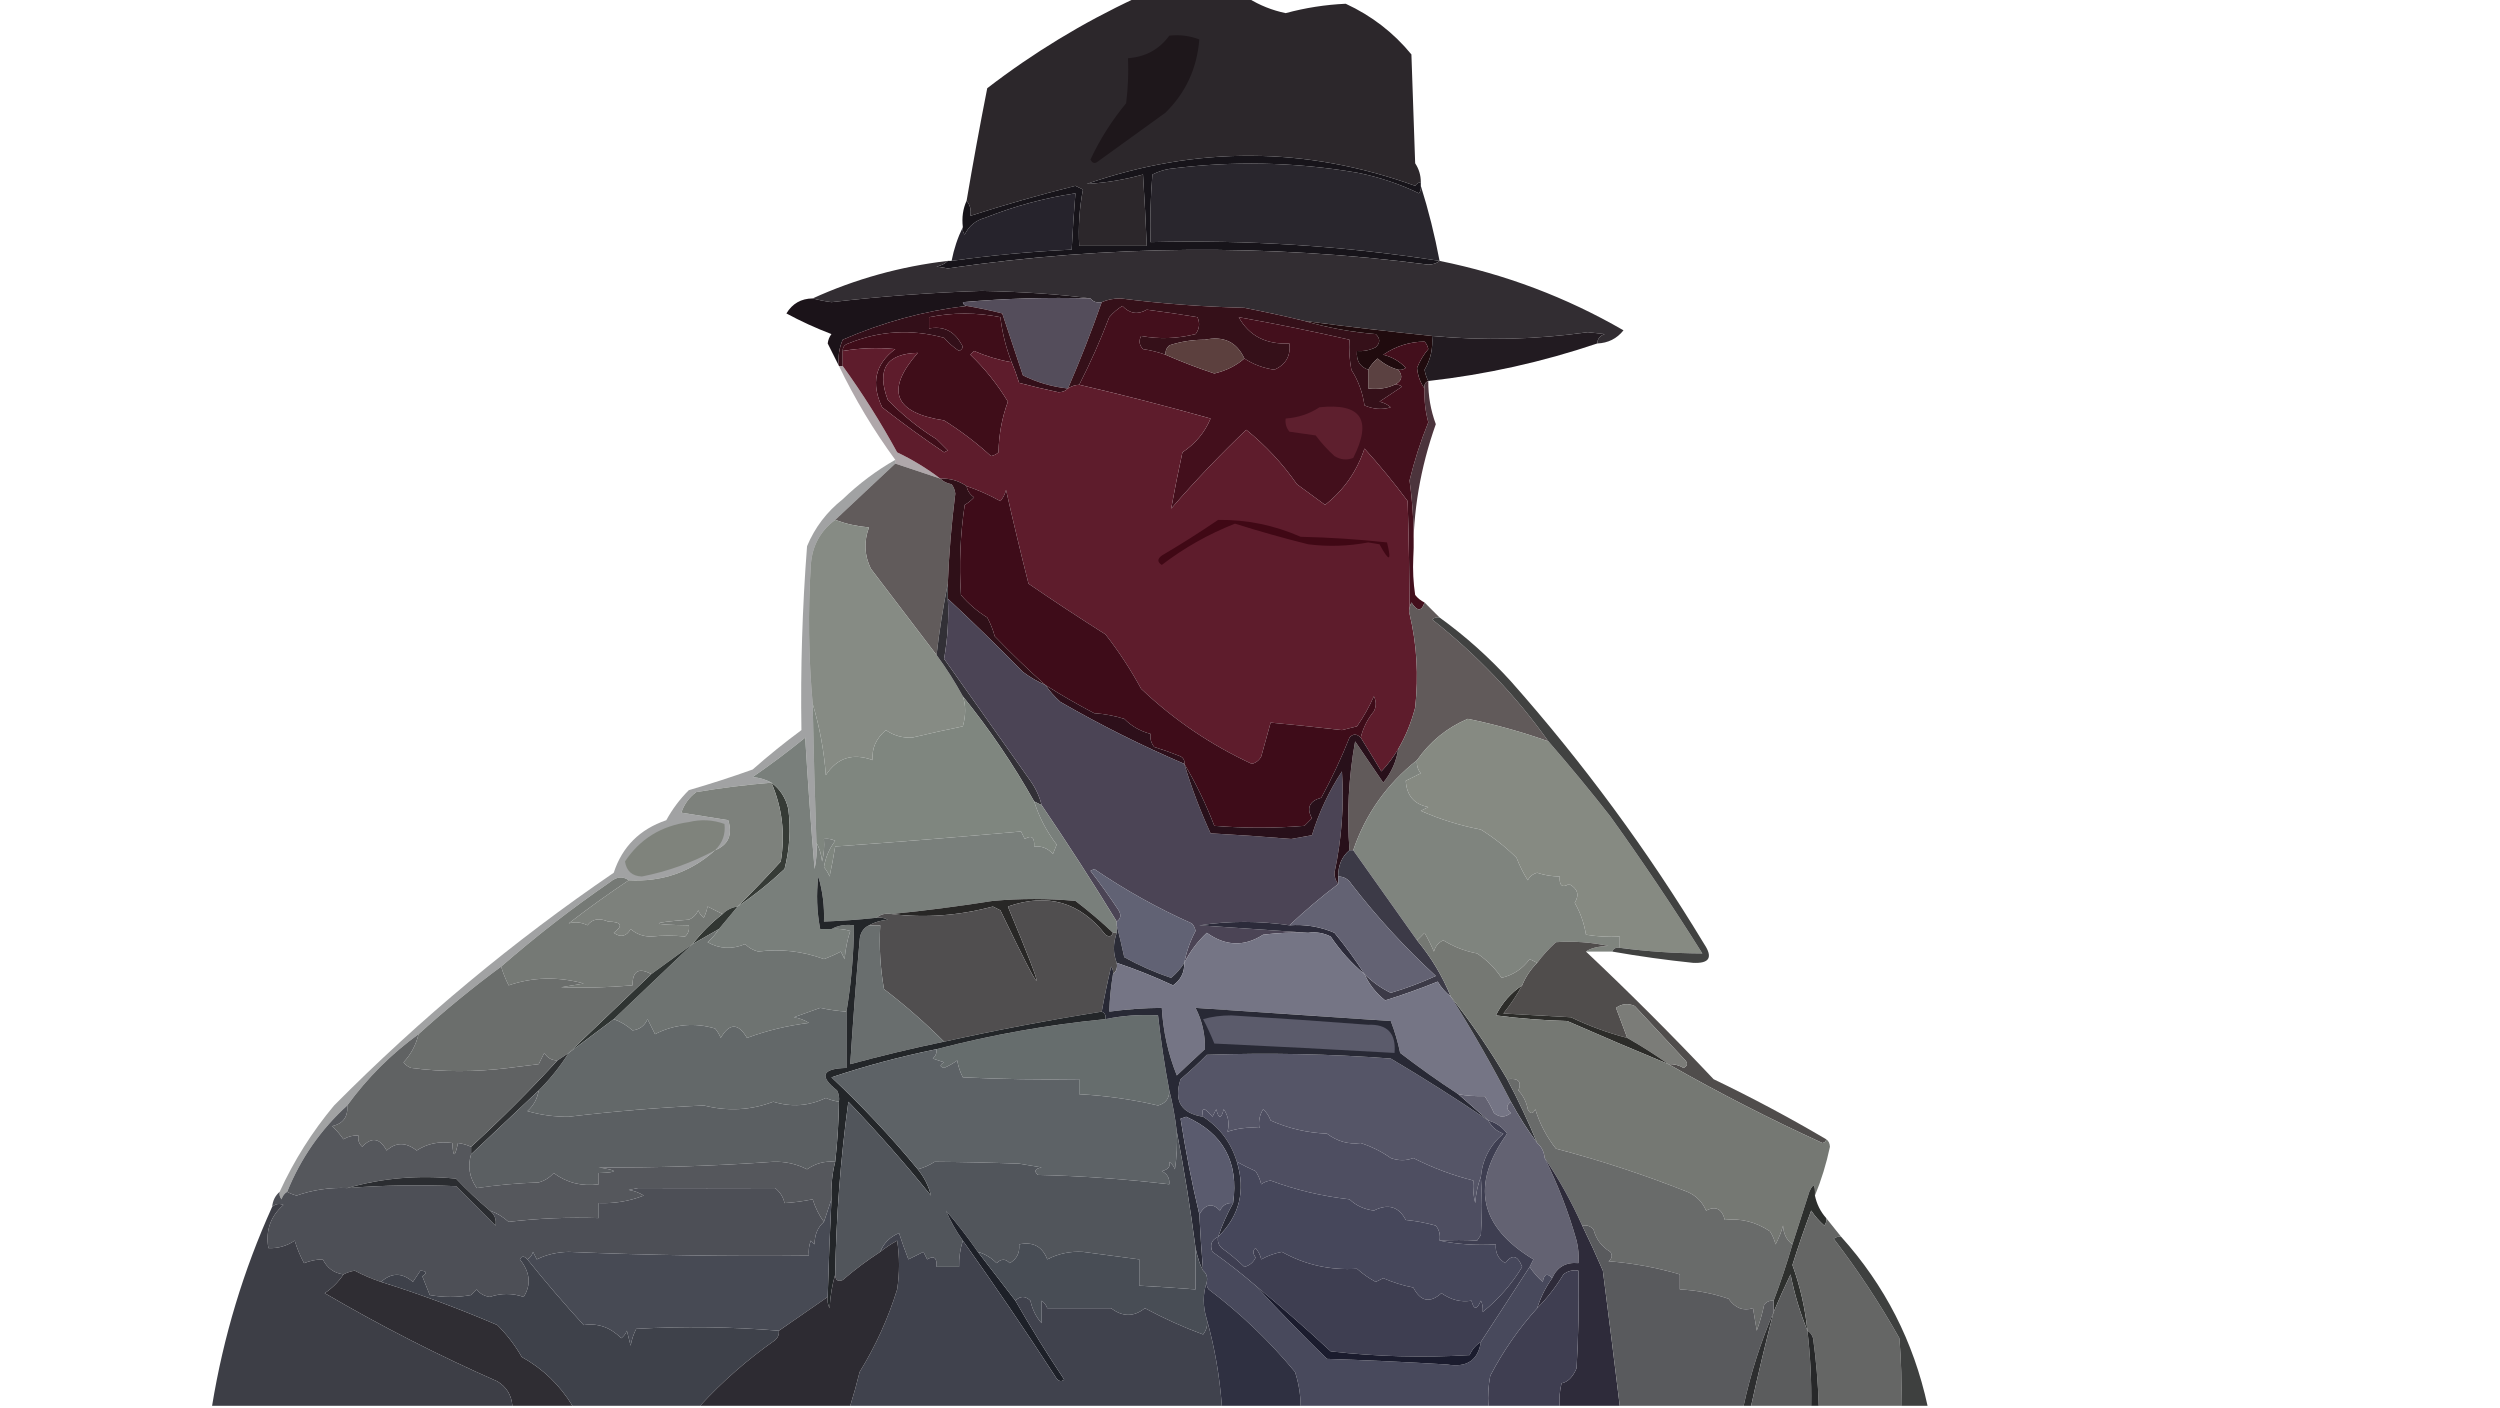 <?xml version="1.0" encoding="UTF-8"?>
<!DOCTYPE svg PUBLIC "-//W3C//DTD SVG 1.1//EN" "http://www.w3.org/Graphics/SVG/1.1/DTD/svg11.dtd">
<svg xmlns="http://www.w3.org/2000/svg" version="1.1" width="666px" height="375px" style="shape-rendering:geometricPrecision; text-rendering:geometricPrecision; image-rendering:optimizeQuality; fill-rule:evenodd; clip-rule:evenodd" xmlns:xlink="http://www.w3.org/1999/xlink">
<g><path style="opacity:1" fill="#2c272b" d="M 302.5,-0.5 C 312.5,-0.5 322.5,-0.5 332.5,-0.5C 335.572,1.414 338.905,2.748 342.5,3.5C 347.784,2.075 353.117,1.241 358.5,1C 365.404,4.192 371.237,8.692 376,14.5C 376.333,24.167 376.667,33.833 377,43.5C 378.009,45.025 378.509,46.692 378.5,48.5C 377.883,48.611 377.383,48.944 377,49.5C 347.983,39.004 318.817,38.838 289.5,49C 294.544,48.715 299.544,47.882 304.5,46.5C 304.9,52.829 305.233,59.162 305.5,65.5C 299.5,65.5 293.5,65.5 287.5,65.5C 287.219,60.435 287.552,55.435 288.5,50.5C 287.833,50.167 287.167,49.833 286.5,49.5C 277.04,51.864 267.707,54.53 258.5,57.5C 258.768,55.901 258.434,54.568 257.5,53.5C 259.192,43.498 261.025,33.498 263,23.5C 275.285,14.048 288.452,6.048 302.5,-0.5 Z"/></g>
<g><path style="opacity:1" fill="#1e171b" d="M 311.5,9.5 C 314.247,9.187 316.914,9.52 319.5,10.5C 318.893,18.177 315.893,24.677 310.5,30C 304.5,34.333 298.5,38.667 292.5,43C 291.668,43.688 291.002,43.521 290.5,42.5C 293.002,37.147 296.168,32.147 300,27.5C 300.499,23.514 300.666,19.514 300.5,15.5C 305.139,15.176 308.806,13.176 311.5,9.5 Z"/></g>
<g><path style="opacity:1" fill="#29262d" d="M 378.5,49.5 C 380.547,55.993 382.214,62.66 383.5,69.5C 358.051,65.507 332.385,63.84 306.5,64.5C 306.334,58.491 306.501,52.491 307,46.5C 308.399,45.773 309.899,45.273 311.5,45C 328.218,42.811 344.885,43.145 361.5,46C 367.262,47.135 372.762,48.968 378,51.5C 378.464,50.906 378.631,50.239 378.5,49.5 Z"/></g>
<g><path style="opacity:1" fill="#26232c" d="M 253.5,69.5 C 254.131,66.298 255.131,63.298 256.5,60.5C 256.369,61.239 256.536,61.906 257,62.5C 258.109,60.185 259.943,58.685 262.5,58C 270.272,54.908 278.272,52.741 286.5,51.5C 286.084,56.493 285.751,61.493 285.5,66.5C 274.786,67.006 264.119,68.006 253.5,69.5 Z"/></g>
<g><path style="opacity:1" fill="#17141a" d="M 378.5,48.5 C 378.5,48.833 378.5,49.167 378.5,49.5C 378.631,50.239 378.464,50.906 378,51.5C 372.762,48.968 367.262,47.135 361.5,46C 344.885,43.145 328.218,42.811 311.5,45C 309.899,45.273 308.399,45.773 307,46.5C 306.501,52.491 306.334,58.491 306.5,64.5C 332.385,63.84 358.051,65.507 383.5,69.5C 382.726,70.147 381.726,70.481 380.5,70.5C 337.784,64.92 295.117,65.254 252.5,71.5C 251.5,71.333 250.5,71.167 249.5,71C 250.737,70.768 251.737,70.268 252.5,69.5C 252.833,69.5 253.167,69.5 253.5,69.5C 264.119,68.006 274.786,67.006 285.5,66.5C 285.751,61.493 286.084,56.493 286.5,51.5C 278.272,52.741 270.272,54.908 262.5,58C 259.943,58.685 258.109,60.185 257,62.5C 256.536,61.906 256.369,61.239 256.5,60.5C 256.198,57.941 256.532,55.607 257.5,53.5C 258.434,54.568 258.768,55.901 258.5,57.5C 267.707,54.53 277.04,51.864 286.5,49.5C 287.167,49.833 287.833,50.167 288.5,50.5C 287.552,55.435 287.219,60.435 287.5,65.5C 293.5,65.5 299.5,65.5 305.5,65.5C 305.233,59.162 304.9,52.829 304.5,46.5C 299.544,47.882 294.544,48.715 289.5,49C 318.817,38.838 347.983,39.004 377,49.5C 377.383,48.944 377.883,48.611 378.5,48.5 Z"/></g>
<g><path style="opacity:1" fill="#322d32" d="M 383.5,69.5 C 400.952,73.035 417.285,79.201 432.5,88C 430.72,90.223 428.386,91.39 425.5,91.5C 425.577,90.25 426.244,89.417 427.5,89C 426,88.833 424.5,88.667 423,88.5C 409.167,90.459 395.334,90.792 381.5,89.5C 370.139,88.33 358.805,86.996 347.5,85.5C 342.322,84.241 336.989,83.075 331.5,82C 320.455,81.731 309.455,80.898 298.5,79.5C 296.631,79.507 294.964,79.84 293.5,80.5C 292.209,80.737 291.209,80.404 290.5,79.5C 282.227,78.391 272.56,77.724 261.5,77.5C 248.122,77.932 234.788,78.932 221.5,80.5C 219.793,80.272 218.126,79.938 216.5,79.5C 227.875,74.32 239.875,70.987 252.5,69.5C 251.737,70.268 250.737,70.768 249.5,71C 250.5,71.167 251.5,71.333 252.5,71.5C 295.117,65.254 337.784,64.92 380.5,70.5C 381.726,70.481 382.726,70.147 383.5,69.5 Z"/></g>
<g><path style="opacity:1" fill="#1b1319" d="M 290.5,79.5 C 279.147,79.168 267.814,79.501 256.5,80.5C 256.624,81.107 256.957,81.44 257.5,81.5C 246.185,82.839 235.185,85.839 224.5,90.5C 223.526,92.743 223.192,95.076 223.5,97.5C 222.512,95.563 221.512,93.563 220.5,91.5C 220.608,90.558 220.941,89.725 221.5,89C 217.275,87.383 213.275,85.55 209.5,83.5C 211.081,80.875 213.415,79.542 216.5,79.5C 218.126,79.938 219.793,80.272 221.5,80.5C 234.788,78.932 248.122,77.932 261.5,77.5C 272.56,77.724 282.227,78.391 290.5,79.5 Z"/></g>
<g><path style="opacity:1" fill="#544d5b" d="M 290.5,79.5 C 291.209,80.404 292.209,80.737 293.5,80.5C 290.78,88.274 287.78,95.941 284.5,103.5C 280.307,103.047 276.307,101.881 272.5,100C 270.672,94.516 268.839,89.016 267,83.5C 263.883,82.696 260.716,82.029 257.5,81.5C 256.957,81.44 256.624,81.107 256.5,80.5C 267.814,79.501 279.147,79.168 290.5,79.5 Z"/></g>
<g><path style="opacity:1" fill="#330f19" d="M 257.5,81.5 C 260.716,82.029 263.883,82.696 267,83.5C 268.839,89.016 270.672,94.516 272.5,100C 276.307,101.881 280.307,103.047 284.5,103.5C 283.903,104.139 283.07,104.472 282,104.5C 278.482,103.745 274.982,102.912 271.5,102C 270.891,100.052 270.224,98.218 269.5,96.5C 267.996,92.652 266.996,88.652 266.5,84.5C 260.159,83.221 253.826,83.221 247.5,84.5C 247.5,85.5 247.5,86.5 247.5,87.5C 251.273,86.822 254.106,88.156 256,91.5C 256.688,92.332 256.521,92.998 255.5,93.5C 254.019,92.52 252.685,91.353 251.5,90C 242.828,87.601 234.328,88.101 226,91.5C 224.97,91.836 224.47,92.503 224.5,93.5C 224.5,94.833 224.5,96.167 224.5,97.5C 224.167,97.5 223.833,97.5 223.5,97.5C 223.192,95.076 223.526,92.743 224.5,90.5C 235.185,85.839 246.185,82.839 257.5,81.5 Z"/></g>
<g><path style="opacity:1" fill="#351019" d="M 347.5,85.5 C 353.583,87.294 359.916,88.461 366.5,89C 367.731,90.183 367.731,91.349 366.5,92.5C 364.929,93.309 363.262,93.643 361.5,93.5C 361.259,96.034 362.259,97.7 364.5,98.5C 364.5,100.167 364.5,101.833 364.5,103.5C 367.059,103.802 369.393,103.468 371.5,102.5C 372.239,102.369 372.906,102.536 373.5,103C 371.5,104.333 369.5,105.667 367.5,107C 368.624,107.249 369.624,107.749 370.5,108.5C 368.234,109.206 365.901,109.039 363.5,108C 363.014,104.573 361.847,101.406 360,98.5C 359.503,95.854 359.336,93.187 359.5,90.5C 349.78,88.271 339.946,86.271 330,84.5C 332.76,89.47 337.26,91.804 343.5,91.5C 343.88,94.792 342.547,97.125 339.5,98.5C 336.524,98.067 333.857,97.067 331.5,95.5C 329.471,91.108 325.971,89.441 321,90.5C 317.742,90.493 314.575,90.993 311.5,92C 310.748,92.671 310.414,93.504 310.5,94.5C 308.586,93.815 306.586,93.315 304.5,93C 303.483,91.951 303.316,90.784 304,89.5C 308.784,90.397 313.617,90.231 318.5,89C 319.554,87.612 319.72,86.112 319,84.5C 314.557,83.745 310.057,83.079 305.5,82.5C 303.109,83.899 300.943,83.566 299,81.5C 297.686,82.313 296.519,83.313 295.5,84.5C 293.126,90.726 290.459,96.726 287.5,102.5C 286.391,102.557 285.391,102.89 284.5,103.5C 287.78,95.941 290.78,88.274 293.5,80.5C 294.964,79.84 296.631,79.507 298.5,79.5C 309.455,80.898 320.455,81.731 331.5,82C 336.989,83.075 342.322,84.241 347.5,85.5 Z"/></g>
<g><path style="opacity:1" fill="#200b0e" d="M 347.5,85.5 C 358.805,86.996 370.139,88.33 381.5,89.5C 381.792,92.765 381.125,95.765 379.5,98.5C 379.685,99.584 380.018,100.584 380.5,101.5C 379.662,101.842 379.328,102.508 379.5,103.5C 378.367,101.945 377.701,100.111 377.5,98C 378.244,96.145 379.244,94.479 380.5,93C 380.355,92.228 380.022,91.561 379.5,91C 375.524,91.047 371.858,92.213 368.5,94.5C 370.865,95.085 372.865,96.252 374.5,98C 373.906,98.464 373.239,98.631 372.5,98.5C 370.482,97.953 368.649,96.953 367,95.5C 365.955,96.373 365.122,97.373 364.5,98.5C 362.259,97.7 361.259,96.034 361.5,93.5C 363.262,93.643 364.929,93.309 366.5,92.5C 367.731,91.349 367.731,90.183 366.5,89C 359.916,88.461 353.583,87.294 347.5,85.5 Z"/></g>
<g><path style="opacity:1" fill="#221b21" d="M 425.5,91.5 C 410.9,96.436 395.9,99.769 380.5,101.5C 380.018,100.584 379.685,99.584 379.5,98.5C 381.125,95.765 381.792,92.765 381.5,89.5C 395.334,90.792 409.167,90.459 423,88.5C 424.5,88.667 426,88.833 427.5,89C 426.244,89.417 425.577,90.25 425.5,91.5 Z"/></g>
<g><path style="opacity:1" fill="#3f0d19" d="M 269.5,96.5 C 266.06,95.909 262.727,94.909 259.5,93.5C 259.167,93.833 258.833,94.167 258.5,94.5C 262.387,98.22 265.72,102.387 268.5,107C 266.914,111.33 266.081,115.83 266,120.5C 265.439,121.022 264.772,121.355 264,121.5C 260.13,117.967 255.964,114.8 251.5,112C 238.131,109.955 235.797,103.955 244.5,94C 236.128,94.239 233.462,98.406 236.5,106.5C 240.35,110.508 244.683,114.008 249.5,117C 250.5,118 251.5,119 252.5,120C 252.167,120.167 251.833,120.333 251.5,120.5C 245.86,116.693 240.36,112.693 235,108.5C 231.982,102.125 233.148,96.958 238.5,93C 233.816,92.539 229.149,92.705 224.5,93.5C 224.47,92.503 224.97,91.836 226,91.5C 234.328,88.101 242.828,87.601 251.5,90C 252.685,91.353 254.019,92.52 255.5,93.5C 256.521,92.998 256.688,92.332 256,91.5C 254.106,88.156 251.273,86.822 247.5,87.5C 247.5,86.5 247.5,85.5 247.5,84.5C 253.826,83.221 260.159,83.221 266.5,84.5C 266.996,88.652 267.996,92.652 269.5,96.5 Z"/></g>
<g><path style="opacity:0.408" fill="#3d2830" d="M 223.5,97.5 C 223.833,97.5 224.167,97.5 224.5,97.5C 229.786,104.816 234.619,112.483 239,120.5C 243.114,122.469 246.948,124.803 250.5,127.5C 246.49,126.16 242.49,124.826 238.5,123.5C 238.5,123.167 238.5,122.833 238.5,122.5C 232.738,114.645 227.738,106.312 223.5,97.5 Z"/></g>
<g><path style="opacity:0.98" fill="#493038" d="M 380.5,101.5 C 380.464,105.453 381.131,109.286 382.5,113C 378.376,124.598 376.376,136.432 376.5,148.5C 376.778,141.621 376.445,134.788 375.5,128C 376.799,122.678 378.465,117.511 380.5,112.5C 379.698,109.551 379.364,106.551 379.5,103.5C 379.328,102.508 379.662,101.842 380.5,101.5 Z"/></g>
<g><path style="opacity:1" fill="#430f1c" d="M 310.5,94.5 C 314.64,96.33 318.974,97.997 323.5,99.5C 326.658,98.75 329.325,97.416 331.5,95.5C 333.857,97.067 336.524,98.067 339.5,98.5C 342.547,97.125 343.88,94.792 343.5,91.5C 337.26,91.804 332.76,89.47 330,84.5C 339.946,86.271 349.78,88.271 359.5,90.5C 359.336,93.187 359.503,95.854 360,98.5C 361.847,101.406 363.014,104.573 363.5,108C 365.901,109.039 368.234,109.206 370.5,108.5C 369.624,107.749 368.624,107.249 367.5,107C 369.5,105.667 371.5,104.333 373.5,103C 372.906,102.536 372.239,102.369 371.5,102.5C 373.493,101.528 373.826,100.195 372.5,98.5C 373.239,98.631 373.906,98.464 374.5,98C 372.865,96.252 370.865,95.085 368.5,94.5C 371.858,92.213 375.524,91.047 379.5,91C 380.022,91.561 380.355,92.228 380.5,93C 379.244,94.479 378.244,96.145 377.5,98C 377.701,100.111 378.367,101.945 379.5,103.5C 379.364,106.551 379.698,109.551 380.5,112.5C 378.465,117.511 376.799,122.678 375.5,128C 376.445,134.788 376.778,141.621 376.5,148.5C 376.335,151.85 376.502,155.183 377,158.5C 377.708,159.381 378.542,160.047 379.5,160.5C 378.721,162.927 377.554,162.927 376,160.5C 375.517,161.448 375.351,162.448 375.5,163.5C 375.481,153.691 375.314,143.691 375,133.5C 371.406,128.649 367.572,123.983 363.5,119.5C 361.456,125.613 357.956,130.613 353,134.5C 350.511,132.681 348.011,130.848 345.5,129C 341.684,123.517 337.184,118.684 332,114.5C 324.981,121.185 318.314,128.185 312,135.5C 312.89,130.553 313.89,125.553 315,120.5C 318.439,118.218 320.939,115.218 322.5,111.5C 310.966,108.249 299.3,105.249 287.5,102.5C 290.459,96.726 293.126,90.726 295.5,84.5C 296.519,83.313 297.686,82.313 299,81.5C 300.943,83.566 303.109,83.899 305.5,82.5C 310.057,83.079 314.557,83.745 319,84.5C 319.72,86.112 319.554,87.612 318.5,89C 313.617,90.231 308.784,90.397 304,89.5C 303.316,90.784 303.483,91.951 304.5,93C 306.586,93.315 308.586,93.815 310.5,94.5 Z"/></g>
<g><path style="opacity:1" fill="#5b4141" d="M 372.5,98.5 C 373.826,100.195 373.493,101.528 371.5,102.5C 369.393,103.468 367.059,103.802 364.5,103.5C 364.5,101.833 364.5,100.167 364.5,98.5C 365.122,97.373 365.955,96.373 367,95.5C 368.649,96.953 370.482,97.953 372.5,98.5 Z"/></g>
<g><path style="opacity:1" fill="#5c403e" d="M 331.5,95.5 C 329.325,97.416 326.658,98.75 323.5,99.5C 318.974,97.997 314.64,96.33 310.5,94.5C 310.414,93.504 310.748,92.671 311.5,92C 314.575,90.993 317.742,90.493 321,90.5C 325.971,89.441 329.471,91.108 331.5,95.5 Z"/></g>
<g><path style="opacity:1" fill="#5e1f2e" d="M 351.5,108.5 C 362.642,107.33 365.642,111.83 360.5,122C 358.765,122.651 357.098,122.485 355.5,121.5C 353.649,119.816 351.982,117.983 350.5,116C 348.167,115.667 345.833,115.333 343.5,115C 342.663,113.989 342.33,112.822 342.5,111.5C 345.854,111.253 348.854,110.253 351.5,108.5 Z"/></g>
<g><path style="opacity:1" fill="#615b5b" d="M 238.5,123.5 C 242.49,124.826 246.49,126.16 250.5,127.5C 251.263,128.268 252.263,128.768 253.5,129C 254.059,129.725 254.392,130.558 254.5,131.5C 253.477,139.467 252.81,147.467 252.5,155.5C 251.226,161.796 250.226,168.13 249.5,174.5C 243.687,166.902 237.854,159.235 232,151.5C 230.258,147.925 230.092,144.259 231.5,140.5C 228.402,140.244 225.402,139.578 222.5,138.5C 227.833,133.5 233.167,128.5 238.5,123.5 Z"/></g>
<g><path style="opacity:1" fill="#5e1c2c" d="M 269.5,96.5 C 270.224,98.218 270.891,100.052 271.5,102C 274.982,102.912 278.482,103.745 282,104.5C 283.07,104.472 283.903,104.139 284.5,103.5C 285.391,102.89 286.391,102.557 287.5,102.5C 299.3,105.249 310.966,108.249 322.5,111.5C 320.939,115.218 318.439,118.218 315,120.5C 313.89,125.553 312.89,130.553 312,135.5C 318.314,128.185 324.981,121.185 332,114.5C 337.184,118.684 341.684,123.517 345.5,129C 348.011,130.848 350.511,132.681 353,134.5C 357.956,130.613 361.456,125.613 363.5,119.5C 367.572,123.983 371.406,128.649 375,133.5C 375.314,143.691 375.481,153.691 375.5,163.5C 377.445,171.597 377.945,179.931 377,188.5C 375.962,192.468 374.462,196.135 372.5,199.5C 371.264,201.611 369.764,203.611 368,205.5C 366.101,202.334 364.267,199.334 362.5,196.5C 363.128,193.91 364.295,191.577 366,189.5C 366.667,188.167 366.667,186.833 366,185.5C 364.767,188.297 363.267,190.963 361.5,193.5C 360.167,193.833 358.833,194.167 357.5,194.5C 351.166,193.767 344.832,193.1 338.5,192.5C 337.683,195.479 336.849,198.479 336,201.5C 335.481,202.516 334.647,203.182 333.5,203.5C 322.581,198.456 312.748,191.789 304,183.5C 301.227,178.396 298.06,173.563 294.5,169C 287.581,164.624 280.748,160.124 274,155.5C 271.894,147.201 269.894,138.868 268,130.5C 267.751,131.624 267.251,132.624 266.5,133.5C 263.592,131.878 260.592,130.544 257.5,129.5C 255.412,128.061 253.079,127.394 250.5,127.5C 246.948,124.803 243.114,122.469 239,120.5C 234.619,112.483 229.786,104.816 224.5,97.5C 224.5,96.167 224.5,94.833 224.5,93.5C 229.149,92.705 233.816,92.539 238.5,93C 233.148,96.958 231.982,102.125 235,108.5C 240.36,112.693 245.86,116.693 251.5,120.5C 251.833,120.333 252.167,120.167 252.5,120C 251.5,119 250.5,118 249.5,117C 244.683,114.008 240.35,110.508 236.5,106.5C 233.462,98.406 236.128,94.239 244.5,94C 235.797,103.955 238.131,109.955 251.5,112C 255.964,114.8 260.13,117.967 264,121.5C 264.772,121.355 265.439,121.022 266,120.5C 266.081,115.83 266.914,111.33 268.5,107C 265.72,102.387 262.387,98.22 258.5,94.5C 258.833,94.167 259.167,93.833 259.5,93.5C 262.727,94.909 266.06,95.909 269.5,96.5 Z"/></g>
<g><path style="opacity:1" fill="#400815" d="M 324.5,138.5 C 332.144,138.41 339.477,139.91 346.5,143C 354.188,143.169 361.855,143.669 369.5,144.5C 370.776,149.637 370.11,149.804 367.5,145C 366.5,144.833 365.5,144.667 364.5,144.5C 359.191,145.511 353.857,145.678 348.5,145C 341.929,143.364 335.429,141.531 329,139.5C 321.994,142.254 315.494,145.92 309.5,150.5C 308.289,149.726 308.289,148.893 309.5,148C 314.694,144.939 319.694,141.773 324.5,138.5 Z"/></g>
<g><path style="opacity:1" fill="#2f1018" d="M 250.5,127.5 C 253.079,127.394 255.412,128.061 257.5,129.5C 257.721,130.735 258.388,131.735 259.5,132.5C 258.758,133.287 257.925,133.953 257,134.5C 255.811,142.474 255.478,150.474 256,158.5C 258.039,160.874 260.372,162.874 263,164.5C 263.862,166.087 264.529,167.754 265,169.5C 269.395,174.064 273.895,178.398 278.5,182.5C 276.405,181.588 274.405,180.421 272.5,179C 265.876,172.239 259.209,165.739 252.5,159.5C 252.5,158.167 252.5,156.833 252.5,155.5C 252.81,147.467 253.477,139.467 254.5,131.5C 254.392,130.558 254.059,129.725 253.5,129C 252.263,128.768 251.263,128.268 250.5,127.5 Z"/></g>
<g><path style="opacity:1" fill="#868b84" d="M 222.5,138.5 C 225.402,139.578 228.402,140.244 231.5,140.5C 230.092,144.259 230.258,147.925 232,151.5C 237.854,159.235 243.687,166.902 249.5,174.5C 252.083,177.997 254.416,181.664 256.5,185.5C 257.326,187.888 257.326,190.555 256.5,193.5C 251.999,194.416 247.499,195.416 243,196.5C 240.41,196.624 238.077,195.958 236,194.5C 233.341,196.787 232.175,199.454 232.5,202.5C 227.185,200.532 223.019,201.866 220,206.5C 219.534,200.08 218.367,193.747 216.5,187.5C 215.393,175.2 215.227,162.866 216,150.5C 216.362,145.438 218.528,141.438 222.5,138.5 Z"/></g>
<g><path style="opacity:1" fill="#3e0c19" d="M 257.5,129.5 C 260.592,130.544 263.592,131.878 266.5,133.5C 267.251,132.624 267.751,131.624 268,130.5C 269.894,138.868 271.894,147.201 274,155.5C 280.748,160.124 287.581,164.624 294.5,169C 298.06,173.563 301.227,178.396 304,183.5C 312.748,191.789 322.581,198.456 333.5,203.5C 334.647,203.182 335.481,202.516 336,201.5C 336.849,198.479 337.683,195.479 338.5,192.5C 344.832,193.1 351.166,193.767 357.5,194.5C 358.833,194.167 360.167,193.833 361.5,193.5C 363.267,190.963 364.767,188.297 366,185.5C 366.667,186.833 366.667,188.167 366,189.5C 364.295,191.577 363.128,193.91 362.5,196.5C 361.425,195.438 360.425,195.438 359.5,196.5C 357.372,201.859 354.872,207.193 352,212.5C 348.816,213.406 347.983,215.239 349.5,218C 348.833,218.667 348.167,219.333 347.5,220C 339.5,220.667 331.5,220.667 323.5,220C 321.262,214.176 318.595,208.676 315.5,203.5C 315.631,202.624 315.298,201.957 314.5,201.5C 312.205,200.568 309.871,199.735 307.5,199C 306.663,197.989 306.33,196.822 306.5,195.5C 303.788,194.802 301.454,193.468 299.5,191.5C 296.893,190.682 294.226,190.182 291.5,190C 287.003,187.644 282.67,185.144 278.5,182.5C 273.895,178.398 269.395,174.064 265,169.5C 264.529,167.754 263.862,166.087 263,164.5C 260.372,162.874 258.039,160.874 256,158.5C 255.478,150.474 255.811,142.474 257,134.5C 257.925,133.953 258.758,133.287 259.5,132.5C 258.388,131.735 257.721,130.735 257.5,129.5 Z"/></g>
<g><path style="opacity:1" fill="#615a5a" d="M 379.5,160.5 C 380.833,161.833 382.167,163.167 383.5,164.5C 382.761,164.369 382.094,164.536 381.5,165C 393.477,174.472 403.81,185.305 412.5,197.5C 405.482,194.994 398.315,192.994 391,191.5C 385.459,193.873 380.959,197.54 377.5,202.5C 369.424,208.891 363.757,216.891 360.5,226.5C 360.167,226.5 359.833,226.5 359.5,226.5C 358.756,216.83 359.256,207.163 361,197.5C 363.525,201.238 366.025,204.904 368.5,208.5C 370.658,205.852 371.992,202.852 372.5,199.5C 374.462,196.135 375.962,192.468 377,188.5C 377.945,179.931 377.445,171.597 375.5,163.5C 375.351,162.448 375.517,161.448 376,160.5C 377.554,162.927 378.721,162.927 379.5,160.5 Z"/></g>
<g><path style="opacity:1" fill="#2d0f1a" d="M 278.5,182.5 C 282.67,185.144 287.003,187.644 291.5,190C 294.226,190.182 296.893,190.682 299.5,191.5C 301.454,193.468 303.788,194.802 306.5,195.5C 306.33,196.822 306.663,197.989 307.5,199C 309.871,199.735 312.205,200.568 314.5,201.5C 315.298,201.957 315.631,202.624 315.5,203.5C 304.231,198.679 293.231,193.179 282.5,187C 280.959,185.629 279.625,184.129 278.5,182.5 Z"/></g>
<g><path style="opacity:1" fill="#323036" d="M 252.5,155.5 C 252.5,156.833 252.5,158.167 252.5,159.5C 252.785,164.897 252.451,170.23 251.5,175.5C 258.822,185.805 266.488,196.639 274.5,208C 275.906,209.978 276.906,212.145 277.5,214.5C 276.833,214.167 276.167,213.833 275.5,213.5C 269.942,203.614 263.608,194.281 256.5,185.5C 254.416,181.664 252.083,177.997 249.5,174.5C 250.226,168.13 251.226,161.796 252.5,155.5 Z"/></g>
<g><path style="opacity:1" fill="#7f867f" d="M 256.5,185.5 C 263.608,194.281 269.942,203.614 275.5,213.5C 276.806,217.655 278.806,221.488 281.5,225C 281.167,225.833 280.833,226.667 280.5,227.5C 279.158,225.995 277.492,225.328 275.5,225.5C 275.646,223.058 274.813,222.391 273,223.5C 272.667,222.833 272.333,222.167 272,221.5C 255.652,222.979 239.152,224.312 222.5,225.5C 222.067,228.166 221.567,230.832 221,233.5C 220.626,232.584 220.126,231.75 219.5,231C 219.928,228.371 220.928,226.038 222.5,224C 221.552,223.517 220.552,223.351 219.5,223.5C 219.662,225.527 219.495,227.527 219,229.5C 218.802,227.618 218.302,225.952 217.5,224.5C 217.067,212.17 216.734,199.837 216.5,187.5C 218.367,193.747 219.534,200.08 220,206.5C 223.019,201.866 227.185,200.532 232.5,202.5C 232.175,199.454 233.341,196.787 236,194.5C 238.077,195.958 240.41,196.624 243,196.5C 247.499,195.416 251.999,194.416 256.5,193.5C 257.326,190.555 257.326,187.888 256.5,185.5 Z"/></g>
<g><path style="opacity:1" fill="#868a82" d="M 412.5,197.5 C 418.136,203.977 423.636,210.644 429,217.5C 437.538,229.408 445.705,241.575 453.5,254C 446.152,253.966 438.819,253.466 431.5,252.5C 431.5,251.5 431.5,250.5 431.5,249.5C 428.482,249.665 425.482,249.498 422.5,249C 422.019,245.982 421.019,243.148 419.5,240.5C 420.803,238.411 420.303,236.744 418,235.5C 416.187,236.609 415.354,235.942 415.5,233.5C 413.453,233.489 411.453,233.156 409.5,232.5C 408.353,232.818 407.519,233.484 407,234.5C 405.815,232.623 404.815,230.623 404,228.5C 401.106,225.639 397.939,223.139 394.5,221C 388.934,219.921 383.601,218.255 378.5,216C 379.167,215.667 379.833,215.333 380.5,215C 376.724,214.266 374.724,211.933 374.5,208C 375.833,207.333 377.167,206.667 378.5,206C 377.663,204.989 377.33,203.822 377.5,202.5C 380.959,197.54 385.459,193.873 391,191.5C 398.315,192.994 405.482,194.994 412.5,197.5 Z"/></g>
<g><path style="opacity:1" fill="#4b4455" d="M 252.5,159.5 C 259.209,165.739 265.876,172.239 272.5,179C 274.405,180.421 276.405,181.588 278.5,182.5C 279.625,184.129 280.959,185.629 282.5,187C 293.231,193.179 304.231,198.679 315.5,203.5C 317.406,209.815 319.739,215.982 322.5,222C 329.674,222.396 336.841,222.896 344,223.5C 345.833,223.167 347.667,222.833 349.5,222.5C 351.364,216.44 354.03,210.774 357.5,205.5C 358.098,214.535 357.431,223.535 355.5,232.5C 355.52,233.726 355.853,234.726 356.5,235.5C 351.96,238.934 347.627,242.601 343.5,246.5C 335.506,245.301 327.506,245.301 319.5,246.5C 329.325,247.167 338.992,247.833 348.5,248.5C 344.486,248.334 340.486,248.501 336.5,249C 331.485,252.244 326.485,252.077 321.5,248.5C 319.004,250.839 317.004,253.505 315.5,256.5C 316.061,253.538 317.061,250.705 318.5,248C 318.355,247.228 318.022,246.561 317.5,246C 308.413,241.956 299.746,237.122 291.5,231.5C 291.167,231.667 290.833,231.833 290.5,232C 293.123,235.412 295.623,238.912 298,242.5C 298.74,243.749 298.573,244.749 297.5,245.5C 291.093,235.025 284.426,224.692 277.5,214.5C 276.906,212.145 275.906,209.978 274.5,208C 266.488,196.639 258.822,185.805 251.5,175.5C 252.451,170.23 252.785,164.897 252.5,159.5 Z"/></g>
<g><path style="opacity:1" fill="#7f847e" d="M 377.5,202.5 C 377.33,203.822 377.663,204.989 378.5,206C 377.167,206.667 375.833,207.333 374.5,208C 374.724,211.933 376.724,214.266 380.5,215C 379.833,215.333 379.167,215.667 378.5,216C 383.601,218.255 388.934,219.921 394.5,221C 397.939,223.139 401.106,225.639 404,228.5C 404.815,230.623 405.815,232.623 407,234.5C 407.519,233.484 408.353,232.818 409.5,232.5C 411.453,233.156 413.453,233.489 415.5,233.5C 415.354,235.942 416.187,236.609 418,235.5C 420.303,236.744 420.803,238.411 419.5,240.5C 421.019,243.148 422.019,245.982 422.5,249C 425.482,249.498 428.482,249.665 431.5,249.5C 431.5,250.5 431.5,251.5 431.5,252.5C 430.508,252.328 429.842,252.662 429.5,253.5C 427.167,253.5 424.833,253.5 422.5,253.5C 423.681,252.603 425.681,252.103 428.5,252C 423.857,251.002 419.19,250.668 414.5,251C 412.598,252.73 410.931,254.563 409.5,256.5C 408.85,256.196 408.183,255.863 407.5,255.5C 405.607,258.095 403.107,259.762 400,260.5C 398.334,257.961 396.167,255.795 393.5,254C 390.287,253.394 387.287,252.227 384.5,250.5C 383.201,251.09 382.368,252.09 382,253.5C 381.261,251.779 380.427,250.113 379.5,248.5C 378.818,249.243 378.151,249.909 377.5,250.5C 371.833,242.5 366.167,234.5 360.5,226.5C 363.757,216.891 369.424,208.891 377.5,202.5 Z"/></g>
<g><path style="opacity:1" fill="#28101a" d="M 362.5,196.5 C 364.267,199.334 366.101,202.334 368,205.5C 369.764,203.611 371.264,201.611 372.5,199.5C 371.992,202.852 370.658,205.852 368.5,208.5C 366.025,204.904 363.525,201.238 361,197.5C 359.256,207.163 358.756,216.83 359.5,226.5C 357.464,228.206 356.464,230.539 356.5,233.5C 356.5,234.167 356.5,234.833 356.5,235.5C 355.853,234.726 355.52,233.726 355.5,232.5C 357.431,223.535 358.098,214.535 357.5,205.5C 354.03,210.774 351.364,216.44 349.5,222.5C 347.667,222.833 345.833,223.167 344,223.5C 336.841,222.896 329.674,222.396 322.5,222C 319.739,215.982 317.406,209.815 315.5,203.5C 318.595,208.676 321.262,214.176 323.5,220C 331.5,220.667 339.5,220.667 347.5,220C 348.167,219.333 348.833,218.667 349.5,218C 347.983,215.239 348.816,213.406 352,212.5C 354.872,207.193 357.372,201.859 359.5,196.5C 360.425,195.438 361.425,195.438 362.5,196.5 Z"/></g>
<g><path style="opacity:1" fill="#363b36" d="M 205.5,208.5 C 207.813,210.209 209.313,212.543 210,215.5C 210.692,220.891 210.359,226.225 209,231.5C 205.046,235.211 200.879,238.544 196.5,241.5C 200.441,237.611 204.274,233.611 208,229.5C 209.216,222.184 208.383,215.184 205.5,208.5 Z"/></g>
<g><path style="opacity:0.98" fill="#3d3f3d" d="M 383.5,164.5 C 390.367,169.456 396.7,175.122 402.5,181.5C 421.819,203.309 438.985,226.642 454,251.5C 456.382,255.063 455.382,256.729 451,256.5C 443.784,255.754 436.617,254.754 429.5,253.5C 429.842,252.662 430.508,252.328 431.5,252.5C 438.819,253.466 446.152,253.966 453.5,254C 445.705,241.575 437.538,229.408 429,217.5C 423.636,210.644 418.136,203.977 412.5,197.5C 403.81,185.305 393.477,174.472 381.5,165C 382.094,164.536 382.761,164.369 383.5,164.5 Z"/></g>
<g><path style="opacity:0.463" fill="#34373a" d="M 238.5,122.5 C 238.5,122.833 238.5,123.167 238.5,123.5C 233.167,128.5 227.833,133.5 222.5,138.5C 218.528,141.438 216.362,145.438 216,150.5C 215.227,162.866 215.393,175.2 216.5,187.5C 216.734,199.837 217.067,212.17 217.5,224.5C 217.663,226.857 217.497,229.19 217,231.5C 216.031,219.848 215.198,208.181 214.5,196.5C 209.975,200.192 205.308,203.692 200.5,207C 202.382,207.198 204.048,207.698 205.5,208.5C 198.805,209.063 192.139,209.897 185.5,211C 183.586,212.413 182.253,214.247 181.5,216.5C 185.713,217.195 189.879,217.861 194,218.5C 195.216,222.377 194.049,225.043 190.5,226.5C 184.021,232.328 176.354,234.994 167.5,234.5C 165.911,233.379 164.244,233.546 162.5,235C 152.362,241.981 142.695,249.481 133.5,257.5C 125.851,263.152 118.518,269.152 111.5,275.5C 104.167,280.833 97.833,287.167 92.5,294.5C 85.457,300.899 80.124,308.565 76.5,317.5C 75.778,317.918 75.278,318.584 75,319.5C 74.536,318.906 74.369,318.239 74.5,317.5C 78.292,309.202 83.125,301.535 89,294.5C 111.936,271.384 136.769,250.717 163.5,232.5C 165.744,225.589 170.41,220.923 177.5,218.5C 179.115,215.55 181.115,212.884 183.5,210.5C 189.174,208.859 194.841,207.026 200.5,205C 204.689,201.31 209.022,197.81 213.5,194.5C 213.234,178.16 213.734,161.827 215,145.5C 217.071,140.535 220.238,136.369 224.5,133C 228.78,128.874 233.446,125.374 238.5,122.5 Z"/></g>
<g><path style="opacity:1" fill="#7f837c" d="M 190.5,226.5 C 184.376,229.809 177.876,232.142 171,233.5C 168.399,233.399 166.899,232.065 166.5,229.5C 170.465,223.505 176.132,220.005 183.5,219C 186.76,218.216 189.927,218.383 193,219.5C 193.317,222.207 192.484,224.54 190.5,226.5 Z"/></g>
<g><path style="opacity:1" fill="#797f7b" d="M 217.5,224.5 C 218.302,225.952 218.802,227.618 219,229.5C 219.495,227.527 219.662,225.527 219.5,223.5C 220.552,223.351 221.552,223.517 222.5,224C 220.928,226.038 219.928,228.371 219.5,231C 220.126,231.75 220.626,232.584 221,233.5C 221.567,230.832 222.067,228.166 222.5,225.5C 239.152,224.312 255.652,222.979 272,221.5C 272.333,222.167 272.667,222.833 273,223.5C 274.813,222.391 275.646,223.058 275.5,225.5C 277.492,225.328 279.158,225.995 280.5,227.5C 280.833,226.667 281.167,225.833 281.5,225C 278.806,221.488 276.806,217.655 275.5,213.5C 276.167,213.833 276.833,214.167 277.5,214.5C 284.426,224.692 291.093,235.025 297.5,245.5C 297.5,245.833 297.5,246.167 297.5,246.5C 297.5,247.167 297.5,247.833 297.5,248.5C 297.167,248.5 296.833,248.5 296.5,248.5C 293.358,245.531 290.025,242.698 286.5,240C 279.167,239.333 271.833,239.333 264.5,240C 255.529,241.423 246.529,242.589 237.5,243.5C 235.901,243.232 234.568,243.566 233.5,244.5C 228.848,244.998 224.181,245.331 219.5,245.5C 219.656,241.418 219.156,237.418 218,233.5C 217.436,238.194 217.603,242.86 218.5,247.5C 219.5,247.5 220.5,247.5 221.5,247.5C 223.199,247.34 224.866,247.506 226.5,248C 225.726,250.405 225.226,252.905 225,255.5C 224.667,254.833 224.333,254.167 224,253.5C 222.559,254.26 221.059,254.926 219.5,255.5C 213.775,253.388 207.941,252.721 202,253.5C 200.635,253.156 199.468,252.489 198.5,251.5C 195.024,252.978 191.691,252.812 188.5,251C 189.71,249.961 190.71,248.794 191.5,247.5C 193.167,245.5 194.833,243.5 196.5,241.5C 200.879,238.544 205.046,235.211 209,231.5C 210.359,226.225 210.692,220.891 210,215.5C 209.313,212.543 207.813,210.209 205.5,208.5C 204.048,207.698 202.382,207.198 200.5,207C 205.308,203.692 209.975,200.192 214.5,196.5C 215.198,208.181 216.031,219.848 217,231.5C 217.497,229.19 217.663,226.857 217.5,224.5 Z"/></g>
<g><path style="opacity:1" fill="#7d817c" d="M 205.5,208.5 C 208.383,215.184 209.216,222.184 208,229.5C 204.274,233.611 200.441,237.611 196.5,241.5C 194.938,241.733 193.605,242.4 192.5,243.5C 191.193,242.847 189.86,242.18 188.5,241.5C 188.331,242.397 187.998,243.397 187.5,244.5C 186.808,243.975 186.308,243.308 186,242.5C 185.5,243.667 184.667,244.5 183.5,245C 172.854,245.829 172.854,246.329 183.5,246.5C 183.719,247.675 183.386,248.675 182.5,249.5C 179.505,249.172 176.505,249.172 173.5,249.5C 171.407,249.514 169.574,248.848 168,247.5C 166.847,249.497 165.347,249.83 163.5,248.5C 166.105,246.584 165.605,245.584 162,245.5C 159.599,244.479 157.766,244.812 156.5,246.5C 154.865,245.67 153.198,245.503 151.5,246C 156.691,241.977 162.024,238.144 167.5,234.5C 176.354,234.994 184.021,232.328 190.5,226.5C 194.049,225.043 195.216,222.377 194,218.5C 189.879,217.861 185.713,217.195 181.5,216.5C 182.253,214.247 183.586,212.413 185.5,211C 192.139,209.897 198.805,209.063 205.5,208.5 Z"/></g>
<g><path style="opacity:1" fill="#3c3a47" d="M 359.5,226.5 C 359.833,226.5 360.167,226.5 360.5,226.5C 366.167,234.5 371.833,242.5 377.5,250.5C 381.266,255.03 384.266,260.03 386.5,265.5C 385.115,264.426 383.949,263.093 383,261.5C 378.426,263.359 373.759,265.025 369,266.5C 366.571,264.579 364.738,262.245 363.5,259.5C 365.562,261.564 367.895,263.231 370.5,264.5C 374.605,263.281 378.605,261.781 382.5,260C 374.348,252.511 366.848,244.345 360,235.5C 359.184,234.177 358.017,233.511 356.5,233.5C 356.464,230.539 357.464,228.206 359.5,226.5 Z"/></g>
<g><path style="opacity:1" fill="#282726" d="M 296.5,248.5 C 296.103,249.525 295.437,249.692 294.5,249C 287.709,240.3 279.042,237.8 268.5,241.5C 279.332,267.505 278.665,267.839 266.5,242.5C 265.833,242.167 265.167,241.833 264.5,241.5C 255.45,243.932 246.45,244.599 237.5,243.5C 246.529,242.589 255.529,241.423 264.5,240C 271.833,239.333 279.167,239.333 286.5,240C 290.025,242.698 293.358,245.531 296.5,248.5 Z"/></g>
<g><path style="opacity:1" fill="#616274" d="M 315.5,256.5 C 314.579,257.981 313.412,259.314 312,260.5C 307.667,259.055 303.501,257.222 299.5,255C 298.872,252.061 298.205,249.228 297.5,246.5C 297.5,246.167 297.5,245.833 297.5,245.5C 298.573,244.749 298.74,243.749 298,242.5C 295.623,238.912 293.123,235.412 290.5,232C 290.833,231.833 291.167,231.667 291.5,231.5C 299.746,237.122 308.413,241.956 317.5,246C 318.022,246.561 318.355,247.228 318.5,248C 317.061,250.705 316.061,253.538 315.5,256.5 Z"/></g>
<g><path style="opacity:1" fill="#2c2b3a" d="M 343.5,246.5 C 347.68,246.189 351.68,246.855 355.5,248.5C 358.43,252.048 361.097,255.715 363.5,259.5C 360.049,256.617 357.049,253.284 354.5,249.5C 352.604,248.534 350.604,248.201 348.5,248.5C 338.992,247.833 329.325,247.167 319.5,246.5C 327.506,245.301 335.506,245.301 343.5,246.5 Z"/></g>
<g><path style="opacity:1" fill="#313632" d="M 196.5,241.5 C 194.833,243.5 193.167,245.5 191.5,247.5C 189.167,248.833 186.833,250.167 184.5,251.5C 186.86,248.473 189.527,245.806 192.5,243.5C 193.605,242.4 194.938,241.733 196.5,241.5 Z"/></g>
<g><path style="opacity:1" fill="#757975" d="M 167.5,234.5 C 162.024,238.144 156.691,241.977 151.5,246C 153.198,245.503 154.865,245.67 156.5,246.5C 157.766,244.812 159.599,244.479 162,245.5C 165.605,245.584 166.105,246.584 163.5,248.5C 165.347,249.83 166.847,249.497 168,247.5C 169.574,248.848 171.407,249.514 173.5,249.5C 176.505,249.172 179.505,249.172 182.5,249.5C 183.386,248.675 183.719,247.675 183.5,246.5C 172.854,246.329 172.854,245.829 183.5,245C 184.667,244.5 185.5,243.667 186,242.5C 186.308,243.308 186.808,243.975 187.5,244.5C 187.998,243.397 188.331,242.397 188.5,241.5C 189.86,242.18 191.193,242.847 192.5,243.5C 189.527,245.806 186.86,248.473 184.5,251.5C 180.852,254.142 177.185,256.809 173.5,259.5C 170.162,257.67 168.496,258.67 168.5,262.5C 162.166,263.068 155.833,263.234 149.5,263C 151.5,262.667 153.5,262.333 155.5,262C 148.592,260.121 141.926,260.288 135.5,262.5C 134.678,260.861 134.011,259.195 133.5,257.5C 142.695,249.481 152.362,241.981 162.5,235C 164.244,233.546 165.911,233.379 167.5,234.5 Z"/></g>
<g><path style="opacity:1" fill="#504e4f" d="M 296.5,248.5 C 296.833,248.5 297.167,248.5 297.5,248.5C 296.503,251.328 296.503,253.995 297.5,256.5C 297.737,257.791 297.404,258.791 296.5,259.5C 296.631,258.761 296.464,258.094 296,257.5C 295.057,261.496 294.224,265.496 293.5,269.5C 279.529,271.72 265.529,274.387 251.5,277.5C 246.508,272.512 241.175,267.846 235.5,263.5C 234.505,257.872 234.171,252.206 234.5,246.5C 233.5,246.5 232.5,246.5 231.5,246.5C 232.952,245.698 234.618,245.198 236.5,245C 235.552,244.517 234.552,244.351 233.5,244.5C 234.568,243.566 235.901,243.232 237.5,243.5C 246.45,244.599 255.45,243.932 264.5,241.5C 265.167,241.833 265.833,242.167 266.5,242.5C 278.665,267.839 279.332,267.505 268.5,241.5C 279.042,237.8 287.709,240.3 294.5,249C 295.437,249.692 296.103,249.525 296.5,248.5 Z"/></g>
<g><path style="opacity:1" fill="#504d4c" d="M 422.5,253.5 C 434.119,264.452 445.452,275.785 456.5,287.5C 466.744,292.42 476.744,297.753 486.5,303.5C 486.44,304.043 486.107,304.376 485.5,304.5C 471.393,298.043 457.726,291.043 444.5,283.5C 445.93,283.421 447.264,283.754 448.5,284.5C 449.521,283.998 449.688,283.332 449,282.5C 444.472,277.641 439.972,272.807 435.5,268C 433.741,267.202 432.074,267.369 430.5,268.5C 431.513,271.188 432.513,273.854 433.5,276.5C 428.343,275.169 423.343,273.336 418.5,271C 412.5,270.667 406.5,270.333 400.5,270C 402.415,267.6 404.081,265.1 405.5,262.5C 406.415,260.246 407.748,258.246 409.5,256.5C 410.931,254.563 412.598,252.73 414.5,251C 419.19,250.668 423.857,251.002 428.5,252C 425.681,252.103 423.681,252.603 422.5,253.5 Z"/></g>
<g><path style="opacity:1" fill="#2b2c37" d="M 297.5,246.5 C 298.205,249.228 298.872,252.061 299.5,255C 303.501,257.222 307.667,259.055 312,260.5C 313.412,259.314 314.579,257.981 315.5,256.5C 315.553,259.061 314.553,261.061 312.5,262.5C 307.581,260.204 302.581,258.204 297.5,256.5C 296.503,253.995 296.503,251.328 297.5,248.5C 297.5,247.833 297.5,247.167 297.5,246.5 Z"/></g>
<g><path style="opacity:1" fill="#636273" d="M 356.5,233.5 C 358.017,233.511 359.184,234.177 360,235.5C 366.848,244.345 374.348,252.511 382.5,260C 378.605,261.781 374.605,263.281 370.5,264.5C 367.895,263.231 365.562,261.564 363.5,259.5C 361.097,255.715 358.43,252.048 355.5,248.5C 351.68,246.855 347.68,246.189 343.5,246.5C 347.627,242.601 351.96,238.934 356.5,235.5C 356.5,234.833 356.5,234.167 356.5,233.5 Z"/></g>
<g><path style="opacity:1" fill="#6e7371" d="M 221.5,247.5 C 223.265,246.539 225.265,246.205 227.5,246.5C 227.43,254.268 226.763,261.934 225.5,269.5C 223.152,269.33 220.818,268.997 218.5,268.5C 216.162,269.337 213.828,270.17 211.5,271C 212.938,271.219 214.271,271.719 215.5,272.5C 209.719,273.229 204.219,274.562 199,276.5C 196.667,272.5 194.333,272.5 192,276.5C 191.626,275.584 191.126,274.75 190.5,274C 184.978,272.357 179.645,272.857 174.5,275.5C 173.833,274.167 173.167,272.833 172.5,271.5C 171.73,273.272 170.397,274.272 168.5,274.5C 167.01,273.16 165.344,272.16 163.5,271.5C 170.5,264.833 177.5,258.167 184.5,251.5C 186.833,250.167 189.167,248.833 191.5,247.5C 190.71,248.794 189.71,249.961 188.5,251C 191.691,252.812 195.024,252.978 198.5,251.5C 199.468,252.489 200.635,253.156 202,253.5C 207.941,252.721 213.775,253.388 219.5,255.5C 221.059,254.926 222.559,254.26 224,253.5C 224.333,254.167 224.667,254.833 225,255.5C 225.226,252.905 225.726,250.405 226.5,248C 224.866,247.506 223.199,247.34 221.5,247.5 Z"/></g>
<g><path style="opacity:1" fill="#757585" d="M 348.5,248.5 C 350.604,248.201 352.604,248.534 354.5,249.5C 357.049,253.284 360.049,256.617 363.5,259.5C 364.738,262.245 366.571,264.579 369,266.5C 373.759,265.025 378.426,263.359 383,261.5C 383.949,263.093 385.115,264.426 386.5,265.5C 392.233,274.576 397.567,283.909 402.5,293.5C 401.209,294.473 401.209,295.473 402.5,296.5C 400.994,297.747 399.494,297.747 398,296.5C 397.293,294.919 396.46,293.419 395.5,292C 393.015,292.081 390.681,291.914 388.5,291.5C 383.213,288.053 378.046,284.386 373,280.5C 372.394,277.57 371.56,274.737 370.5,272C 353.159,270.855 335.825,269.688 318.5,268.5C 320.258,271.943 321.091,275.61 321,279.5C 318.508,281.789 316.008,284.123 313.5,286.5C 311.194,280.739 309.861,274.739 309.5,268.5C 304.807,268.54 300.141,268.873 295.5,269.5C 295.616,266.14 295.949,262.807 296.5,259.5C 297.404,258.791 297.737,257.791 297.5,256.5C 302.581,258.204 307.581,260.204 312.5,262.5C 314.553,261.061 315.553,259.061 315.5,256.5C 317.004,253.505 319.004,250.839 321.5,248.5C 326.485,252.077 331.485,252.244 336.5,249C 340.486,248.501 344.486,248.334 348.5,248.5 Z"/></g>
<g><path style="opacity:1" fill="#696e6e" d="M 231.5,246.5 C 232.5,246.5 233.5,246.5 234.5,246.5C 234.171,252.206 234.505,257.872 235.5,263.5C 241.175,267.846 246.508,272.512 251.5,277.5C 243.086,279.249 234.753,281.249 226.5,283.5C 227.2,272.495 228.034,261.495 229,250.5C 229.122,248.563 229.955,247.23 231.5,246.5 Z"/></g>
<g><path style="opacity:1" fill="#2f3432" d="M 184.5,251.5 C 177.5,258.167 170.5,264.833 163.5,271.5C 159.482,274.524 155.482,277.524 151.5,280.5C 158.833,273.5 166.167,266.5 173.5,259.5C 177.185,256.809 180.852,254.142 184.5,251.5 Z"/></g>
<g><path style="opacity:1" fill="#6b6e6c" d="M 133.5,257.5 C 134.011,259.195 134.678,260.861 135.5,262.5C 141.926,260.288 148.592,260.121 155.5,262C 153.5,262.333 151.5,262.667 149.5,263C 155.833,263.234 162.166,263.068 168.5,262.5C 168.496,258.67 170.162,257.67 173.5,259.5C 166.167,266.5 158.833,273.5 151.5,280.5C 150.5,281.167 149.5,281.833 148.5,282.5C 146.983,282.489 145.816,281.823 145,280.5C 144.5,281.5 144,282.5 143.5,283.5C 140.833,283.833 138.167,284.167 135.5,284.5C 126.646,285.62 117.98,285.62 109.5,284.5C 108.692,284.192 108.025,283.692 107.5,283C 109.494,280.842 110.828,278.342 111.5,275.5C 118.518,269.152 125.851,263.152 133.5,257.5 Z"/></g>
<g><path style="opacity:1" fill="#666d6d" d="M 311.5,290.5 C 311.55,292.59 310.55,293.923 308.5,294.5C 301.609,292.887 294.609,291.887 287.5,291.5C 287.5,290.167 287.5,288.833 287.5,287.5C 277.161,287.666 266.828,287.5 256.5,287C 255.773,285.601 255.273,284.101 255,282.5C 253.915,283.293 252.748,283.96 251.5,284.5C 250.304,284.154 250.304,283.654 251.5,283C 250.5,282.667 249.5,282.333 248.5,282C 249.252,281.329 249.586,280.496 249.5,279.5C 264.275,275.648 279.275,272.982 294.5,271.5C 299.07,270.559 303.737,270.226 308.5,270.5C 309.241,277.207 310.241,283.873 311.5,290.5 Z"/></g>
<g><path style="opacity:1" fill="#323338" d="M 386.5,265.5 C 391.994,272.487 396.994,279.82 401.5,287.5C 404.437,293.041 407.104,298.708 409.5,304.5C 406.917,301.003 404.584,297.336 402.5,293.5C 397.567,283.909 392.233,274.576 386.5,265.5 Z"/></g>
<g><path style="opacity:1" fill="#7b7c78" d="M 444.5,283.5 C 440.93,280.981 437.263,278.648 433.5,276.5C 432.513,273.854 431.513,271.188 430.5,268.5C 432.074,267.369 433.741,267.202 435.5,268C 439.972,272.807 444.472,277.641 449,282.5C 449.688,283.332 449.521,283.998 448.5,284.5C 447.264,283.754 445.93,283.421 444.5,283.5 Z"/></g>
<g><path style="opacity:1" fill="#2c2c29" d="M 405.5,262.5 C 404.081,265.1 402.415,267.6 400.5,270C 406.5,270.333 412.5,270.667 418.5,271C 423.343,273.336 428.343,275.169 433.5,276.5C 437.263,278.648 440.93,280.981 444.5,283.5C 435.483,279.77 426.483,275.937 417.5,272C 411.141,271.831 404.807,271.331 398.5,270.5C 400.14,267.196 402.473,264.529 405.5,262.5 Z"/></g>
<g><path style="opacity:1" fill="#757873" d="M 409.5,256.5 C 407.748,258.246 406.415,260.246 405.5,262.5C 402.473,264.529 400.14,267.196 398.5,270.5C 404.807,271.331 411.141,271.831 417.5,272C 426.483,275.937 435.483,279.77 444.5,283.5C 457.726,291.043 471.393,298.043 485.5,304.5C 486.107,304.376 486.44,304.043 486.5,303.5C 487.124,303.917 487.457,304.584 487.5,305.5C 486.53,310.068 485.197,314.401 483.5,318.5C 483.587,315.402 483.087,315.068 482,317.5C 480.494,322.202 478.994,326.868 477.5,331.5C 475.933,330.319 475.099,328.653 475,326.5C 474.529,328.246 473.862,329.913 473,331.5C 472.691,330.234 472.191,329.067 471.5,328C 467.707,325.501 463.707,324.501 459.5,325C 458.724,322.013 457.057,321.18 454.5,322.5C 453.489,320.156 451.822,318.489 449.5,317.5C 438.054,312.963 426.388,309.129 414.5,306C 412.014,302.863 410.181,299.363 409,295.5C 408.333,296.833 407.667,296.833 407,295.5C 406.64,293.579 405.806,291.912 404.5,290.5C 405.462,288.117 404.462,287.117 401.5,287.5C 396.994,279.82 391.994,272.487 386.5,265.5C 384.266,260.03 381.266,255.03 377.5,250.5C 378.151,249.909 378.818,249.243 379.5,248.5C 380.427,250.113 381.261,251.779 382,253.5C 382.368,252.09 383.201,251.09 384.5,250.5C 387.287,252.227 390.287,253.394 393.5,254C 396.167,255.795 398.334,257.961 400,260.5C 403.107,259.762 405.607,258.095 407.5,255.5C 408.183,255.863 408.85,256.196 409.5,256.5 Z"/></g>
<g><path style="opacity:1" fill="#555567" d="M 396.5,298.5 C 397.343,300.173 398.676,301.34 400.5,302C 396.933,305.054 394.933,308.887 394.5,313.5C 393.686,315.631 393.186,317.964 393,320.5C 392.505,318.527 392.338,316.527 392.5,314.5C 386.987,313.105 381.654,311.105 376.5,308.5C 374.596,309.26 372.596,309.26 370.5,308.5C 368.1,306.8 365.434,305.467 362.5,304.5C 359.304,304.932 356.304,304.099 353.5,302C 348.271,301.788 343.271,300.621 338.5,298.5C 338.081,297.328 337.415,296.328 336.5,295.5C 335.548,297.045 335.215,298.712 335.5,300.5C 332.552,300.223 329.719,300.556 327,301.5C 327.57,299.307 327.236,297.307 326,295.5C 325.333,298.167 324.667,298.167 324,295.5C 323.667,296.167 323.333,296.833 323,297.5C 320.797,294.86 319.963,294.86 320.5,297.5C 314.63,296.593 312.63,293.26 314.5,287.5C 316.945,285.432 319.278,283.265 321.5,281C 337.848,280.423 354.181,280.756 370.5,282C 379.392,287.272 388.059,292.772 396.5,298.5 Z"/></g>
<g><path style="opacity:1" fill="#636869" d="M 225.5,269.5 C 225.5,274.5 225.5,279.5 225.5,284.5C 218.982,284.663 218.149,286.663 223,290.5C 223.483,291.448 223.649,292.448 223.5,293.5C 222.305,293.322 221.138,292.989 220,292.5C 215.473,294.669 210.807,295.003 206,293.5C 200.045,295.782 193.878,296.115 187.5,294.5C 175.466,295.058 163.466,296.058 151.5,297.5C 147.744,297.537 144.078,297.037 140.5,296C 142.148,294.538 143.148,292.705 143.5,290.5C 146.57,287.436 149.237,284.103 151.5,280.5C 155.482,277.524 159.482,274.524 163.5,271.5C 165.344,272.16 167.01,273.16 168.5,274.5C 170.397,274.272 171.73,273.272 172.5,271.5C 173.167,272.833 173.833,274.167 174.5,275.5C 179.645,272.857 184.978,272.357 190.5,274C 191.126,274.75 191.626,275.584 192,276.5C 194.333,272.5 196.667,272.5 199,276.5C 204.219,274.562 209.719,273.229 215.5,272.5C 214.271,271.719 212.938,271.219 211.5,271C 213.828,270.17 216.162,269.337 218.5,268.5C 220.818,268.997 223.152,269.33 225.5,269.5 Z"/></g>
<g><path style="opacity:1" fill="#232629" d="M 233.5,244.5 C 234.552,244.351 235.552,244.517 236.5,245C 234.618,245.198 232.952,245.698 231.5,246.5C 229.955,247.23 229.122,248.563 229,250.5C 228.034,261.495 227.2,272.495 226.5,283.5C 234.753,281.249 243.086,279.249 251.5,277.5C 265.529,274.387 279.529,271.72 293.5,269.5C 294.338,269.842 294.672,270.508 294.5,271.5C 279.275,272.982 264.275,275.648 249.5,279.5C 240.018,281.43 230.685,283.93 221.5,287C 229.766,294.761 237.433,302.927 244.5,311.5C 246.254,313.675 247.421,316.008 248,318.5C 241.039,309.87 233.705,301.537 226,293.5C 223.921,308.758 222.755,324.091 222.5,339.5C 221.681,342.305 221.181,345.305 221,348.5C 220.517,347.552 220.351,346.552 220.5,345.5C 220.738,336.829 221.072,328.162 221.5,319.5C 221.342,316.098 221.676,312.764 222.5,309.5C 223.098,304.187 223.431,298.854 223.5,293.5C 223.649,292.448 223.483,291.448 223,290.5C 218.149,286.663 218.982,284.663 225.5,284.5C 225.5,279.5 225.5,274.5 225.5,269.5C 226.763,261.934 227.43,254.268 227.5,246.5C 225.265,246.205 223.265,246.539 221.5,247.5C 220.5,247.5 219.5,247.5 218.5,247.5C 217.603,242.86 217.436,238.194 218,233.5C 219.156,237.418 219.656,241.418 219.5,245.5C 224.181,245.331 228.848,244.998 233.5,244.5 Z"/></g>
<g><path style="opacity:1" fill="#2e3032" d="M 151.5,280.5 C 149.237,284.103 146.57,287.436 143.5,290.5C 137.547,296.117 131.547,301.784 125.5,307.5C 125.5,306.833 125.5,306.167 125.5,305.5C 133.554,298.113 141.221,290.446 148.5,282.5C 149.5,281.833 150.5,281.167 151.5,280.5 Z"/></g>
<g><path style="opacity:1" fill="#606263" d="M 111.5,275.5 C 110.828,278.342 109.494,280.842 107.5,283C 108.025,283.692 108.692,284.192 109.5,284.5C 117.98,285.62 126.646,285.62 135.5,284.5C 138.167,284.167 140.833,283.833 143.5,283.5C 144,282.5 144.5,281.5 145,280.5C 145.816,281.823 146.983,282.489 148.5,282.5C 141.221,290.446 133.554,298.113 125.5,305.5C 124.375,304.986 123.209,304.653 122,304.5C 121.193,308.449 120.693,308.449 120.5,304.5C 116.97,303.989 113.804,304.656 111,306.5C 108.141,304.248 105.475,304.248 103,306.5C 101.165,303.142 98.998,302.809 96.5,305.5C 95.614,304.675 95.281,303.675 95.5,302.5C 94.07,302.421 92.736,302.754 91.5,303.5C 90.618,302.24 89.618,301.074 88.5,300C 91.417,299.338 92.75,297.505 92.5,294.5C 97.833,287.167 104.167,280.833 111.5,275.5 Z"/></g>
<g><path style="opacity:1" fill="#5b5f62" d="M 143.5,290.5 C 143.148,292.705 142.148,294.538 140.5,296C 144.078,297.037 147.744,297.537 151.5,297.5C 163.466,296.058 175.466,295.058 187.5,294.5C 193.878,296.115 200.045,295.782 206,293.5C 210.807,295.003 215.473,294.669 220,292.5C 221.138,292.989 222.305,293.322 223.5,293.5C 223.431,298.854 223.098,304.187 222.5,309.5C 219.756,309.248 217.256,309.915 215,311.5C 212.187,310.061 209.187,309.394 206,309.5C 190.371,310.62 174.871,311.12 159.5,311C 164.794,311.818 164.794,312.318 159.5,312.5C 159.5,313.5 159.5,314.5 159.5,315.5C 155.03,316.115 151.03,315.115 147.5,312.5C 146.41,313.727 145.076,314.56 143.5,315C 137.917,315.191 132.417,315.691 127,316.5C 125.036,313.666 124.536,310.666 125.5,307.5C 131.547,301.784 137.547,296.117 143.5,290.5 Z"/></g>
<g><path style="opacity:1" fill="#5d6266" d="M 249.5,279.5 C 249.586,280.496 249.252,281.329 248.5,282C 249.5,282.333 250.5,282.667 251.5,283C 250.304,283.654 250.304,284.154 251.5,284.5C 252.748,283.96 253.915,283.293 255,282.5C 255.273,284.101 255.773,285.601 256.5,287C 266.828,287.5 277.161,287.666 287.5,287.5C 287.5,288.833 287.5,290.167 287.5,291.5C 294.609,291.887 301.609,292.887 308.5,294.5C 310.55,293.923 311.55,292.59 311.5,290.5C 312.402,293.997 313.069,297.663 313.5,301.5C 313.665,304.85 313.498,308.183 313,311.5C 312.692,310.692 312.192,310.025 311.5,309.5C 311.891,310.718 311.224,311.552 309.5,312C 310.973,312.71 311.64,313.876 311.5,315.5C 299.933,314.114 288.267,313.281 276.5,313C 275.366,311.984 275.699,311.317 277.5,311C 275.5,310.667 273.5,310.333 271.5,310C 263.936,309.725 256.436,309.558 249,309.5C 247.594,310.414 246.094,311.08 244.5,311.5C 237.433,302.927 229.766,294.761 221.5,287C 230.685,283.93 240.018,281.43 249.5,279.5 Z"/></g>
<g><path style="opacity:1" fill="#4e4e61" d="M 394.5,313.5 C 394.88,318.734 394.88,323.9 394.5,329C 394.167,329.5 393.833,330 393.5,330.5C 390.348,330.288 387.015,330.288 383.5,330.5C 383.762,329.022 383.429,327.689 382.5,326.5C 379.891,325.77 377.224,325.27 374.5,325C 372.606,321.413 369.773,320.58 366,322.5C 363.423,322.165 361.256,321.165 359.5,319.5C 352.232,318.683 345.232,317.017 338.5,314.5C 337.558,314.608 336.725,314.941 336,315.5C 335.691,314.234 335.191,313.067 334.5,312C 332.751,311.215 331.084,310.382 329.5,309.5C 327.945,304.379 324.945,300.379 320.5,297.5C 319.963,294.86 320.797,294.86 323,297.5C 323.333,296.833 323.667,296.167 324,295.5C 324.667,298.167 325.333,298.167 326,295.5C 327.236,297.307 327.57,299.307 327,301.5C 329.719,300.556 332.552,300.223 335.5,300.5C 335.215,298.712 335.548,297.045 336.5,295.5C 337.415,296.328 338.081,297.328 338.5,298.5C 343.271,300.621 348.271,301.788 353.5,302C 356.304,304.099 359.304,304.932 362.5,304.5C 365.434,305.467 368.1,306.8 370.5,308.5C 372.596,309.26 374.596,309.26 376.5,308.5C 381.654,311.105 386.987,313.105 392.5,314.5C 392.338,316.527 392.505,318.527 393,320.5C 393.186,317.964 393.686,315.631 394.5,313.5 Z"/></g>
<g><path style="opacity:1" fill="#282935" d="M 296.5,259.5 C 295.949,262.807 295.616,266.14 295.5,269.5C 300.141,268.873 304.807,268.54 309.5,268.5C 309.861,274.739 311.194,280.739 313.5,286.5C 316.008,284.123 318.508,281.789 321,279.5C 321.091,275.61 320.258,271.943 318.5,268.5C 335.825,269.688 353.159,270.855 370.5,272C 371.56,274.737 372.394,277.57 373,280.5C 378.046,284.386 383.213,288.053 388.5,291.5C 391.167,293.833 393.833,296.167 396.5,298.5C 388.059,292.772 379.392,287.272 370.5,282C 354.181,280.756 337.848,280.423 321.5,281C 319.278,283.265 316.945,285.432 314.5,287.5C 312.63,293.26 314.63,296.593 320.5,297.5C 324.945,300.379 327.945,304.379 329.5,309.5C 331.869,317.24 330.203,323.907 324.5,329.5C 325.561,326.378 326.895,323.378 328.5,320.5C 330.05,309.592 325.883,301.926 316,297.5C 315.5,297.667 315,297.833 314.5,298C 315.851,306.654 317.517,315.154 319.5,323.5C 319.751,328.507 320.084,333.507 320.5,338.5C 319.723,337.118 319.056,335.118 318.5,332.5C 317.136,321.987 315.469,311.653 313.5,301.5C 313.069,297.663 312.402,293.997 311.5,290.5C 310.241,283.873 309.241,277.207 308.5,270.5C 303.737,270.226 299.07,270.559 294.5,271.5C 294.672,270.508 294.338,269.842 293.5,269.5C 294.224,265.496 295.057,261.496 296,257.5C 296.464,258.094 296.631,258.761 296.5,259.5 Z"/></g>
<g><path style="opacity:1" fill="#5b5b6b" d="M 320.5,271.5 C 322.81,270.836 325.31,270.503 328,270.5C 340.174,271.23 352.341,272.063 364.5,273C 369.62,272.807 371.954,275.307 371.5,280.5C 355.508,279.584 339.508,278.751 323.5,278C 322.578,275.706 321.578,273.539 320.5,271.5 Z"/></g>
<g><path style="opacity:1" fill="#696b6a" d="M 401.5,287.5 C 404.462,287.117 405.462,288.117 404.5,290.5C 405.806,291.912 406.64,293.579 407,295.5C 407.667,296.833 408.333,296.833 409,295.5C 410.181,299.363 412.014,302.863 414.5,306C 426.388,309.129 438.054,312.963 449.5,317.5C 451.822,318.489 453.489,320.156 454.5,322.5C 457.057,321.18 458.724,322.013 459.5,325C 463.707,324.501 467.707,325.501 471.5,328C 472.191,329.067 472.691,330.234 473,331.5C 473.862,329.913 474.529,328.246 475,326.5C 475.099,328.653 475.933,330.319 477.5,331.5C 476.026,336.59 474.359,341.59 472.5,346.5C 471.504,346.414 470.671,346.748 470,347.5C 469.489,349.878 468.822,352.212 468,354.5C 467.667,352.5 467.333,350.5 467,348.5C 464.423,349.329 462.256,348.495 460.5,346C 456.278,344.554 451.945,343.72 447.5,343.5C 447.5,342.167 447.5,340.833 447.5,339.5C 441.326,337.665 434.992,336.499 428.5,336C 429.451,335.282 429.617,334.449 429,333.5C 426.692,332.123 425.192,330.123 424.5,327.5C 423.675,326.614 422.675,326.281 421.5,326.5C 418.658,320.143 415.325,314.143 411.5,308.5C 411.34,306.847 410.674,305.514 409.5,304.5C 407.104,298.708 404.437,293.041 401.5,287.5 Z"/></g>
<g><path style="opacity:1" fill="#5a5b6e" d="M 328.5,320.5 C 326.876,320.36 325.71,321.027 325,322.5C 322.992,320.372 321.159,320.705 319.5,323.5C 317.517,315.154 315.851,306.654 314.5,298C 315,297.833 315.5,297.667 316,297.5C 325.883,301.926 330.05,309.592 328.5,320.5 Z"/></g>
<g><path style="opacity:1" fill="#46475b" d="M 329.5,309.5 C 331.084,310.382 332.751,311.215 334.5,312C 335.191,313.067 335.691,314.234 336,315.5C 336.725,314.941 337.558,314.608 338.5,314.5C 345.232,317.017 352.232,318.683 359.5,319.5C 361.256,321.165 363.423,322.165 366,322.5C 369.773,320.58 372.606,321.413 374.5,325C 377.224,325.27 379.891,325.77 382.5,326.5C 383.429,327.689 383.762,329.022 383.5,330.5C 388.305,331.487 393.305,331.821 398.5,331.5C 398.284,333.681 399.117,335.347 401,336.5C 402.806,334.048 404.306,334.381 405.5,337.5C 402.669,342.15 399.169,346.15 395,349.5C 395.077,348.262 394.911,347.262 394.5,346.5C 393.459,348.991 392.626,348.991 392,346.5C 389.272,346.986 386.605,346.32 384,344.5C 380.943,347.236 378.443,346.736 376.5,343C 373.736,342.468 371.07,341.634 368.5,340.5C 367.833,340.833 367.167,341.167 366.5,341.5C 364.695,340.528 363.028,339.361 361.5,338C 354.334,338.444 347.668,336.944 341.5,333.5C 339.541,333.875 337.707,334.541 336,335.5C 335.751,334.376 335.251,333.376 334.5,332.5C 333.709,333.066 333.709,333.899 334.5,335C 333.902,336.301 332.902,337.135 331.5,337.5C 329.653,335.708 327.653,334.042 325.5,332.5C 324.614,331.675 324.281,330.675 324.5,329.5C 330.203,323.907 331.869,317.24 329.5,309.5 Z"/></g>
<g><path style="opacity:1" fill="#55575c" d="M 92.5,294.5 C 92.75,297.505 91.417,299.338 88.5,300C 89.618,301.074 90.618,302.24 91.5,303.5C 92.736,302.754 94.07,302.421 95.5,302.5C 95.281,303.675 95.614,304.675 96.5,305.5C 98.998,302.809 101.165,303.142 103,306.5C 105.475,304.248 108.141,304.248 111,306.5C 113.804,304.656 116.97,303.989 120.5,304.5C 120.693,308.449 121.193,308.449 122,304.5C 123.209,304.653 124.375,304.986 125.5,305.5C 125.5,306.167 125.5,306.833 125.5,307.5C 124.536,310.666 125.036,313.666 127,316.5C 132.417,315.691 137.917,315.191 143.5,315C 145.076,314.56 146.41,313.727 147.5,312.5C 151.03,315.115 155.03,316.115 159.5,315.5C 159.5,314.5 159.5,313.5 159.5,312.5C 164.794,312.318 164.794,311.818 159.5,311C 174.871,311.12 190.371,310.62 206,309.5C 209.187,309.394 212.187,310.061 215,311.5C 217.256,309.915 219.756,309.248 222.5,309.5C 221.676,312.764 221.342,316.098 221.5,319.5C 220.833,321.5 220.167,323.5 219.5,325.5C 218.194,323.755 217.194,321.755 216.5,319.5C 213.942,320.016 211.442,320.35 209,320.5C 208.664,318.926 207.831,317.592 206.5,316.5C 194.425,316.537 182.259,316.537 170,316.5C 169.167,316.667 168.333,316.833 167.5,317C 168.938,317.219 170.271,317.719 171.5,318.5C 167.645,320.003 163.645,320.67 159.5,320.5C 159.5,321.833 159.5,323.167 159.5,324.5C 151.464,324.229 143.464,324.562 135.5,325.5C 134.01,324.16 132.344,323.16 130.5,322.5C 127.317,319.815 124.317,316.982 121.5,314C 111.537,312.984 101.871,313.818 92.5,316.5C 87.873,316.308 83.373,316.974 79,318.5C 78.098,318.257 77.265,317.923 76.5,317.5C 80.124,308.565 85.457,300.899 92.5,294.5 Z"/></g>
<g><path style="opacity:1" fill="#51555b" d="M 244.5,311.5 C 246.094,311.08 247.594,310.414 249,309.5C 256.436,309.558 263.936,309.725 271.5,310C 273.5,310.333 275.5,310.667 277.5,311C 275.699,311.317 275.366,311.984 276.5,313C 288.267,313.281 299.933,314.114 311.5,315.5C 311.64,313.876 310.973,312.71 309.5,312C 311.224,311.552 311.891,310.718 311.5,309.5C 312.192,310.025 312.692,310.692 313,311.5C 313.498,308.183 313.665,304.85 313.5,301.5C 315.469,311.653 317.136,321.987 318.5,332.5C 318.5,336.167 318.5,339.833 318.5,343.5C 313.73,343.125 308.73,342.792 303.5,342.5C 303.5,340.167 303.5,337.833 303.5,335.5C 298.504,334.841 293.504,334.174 288.5,333.5C 285.094,333.296 281.928,333.962 279,335.5C 277.682,332.059 275.182,330.725 271.5,331.5C 271.725,333.716 270.892,335.383 269,336.5C 267.887,335.289 266.72,335.289 265.5,336.5C 264.06,335.048 262.394,334.048 260.5,333.5C 257.882,329.709 255.049,326.043 252,322.5C 253.141,325.198 254.641,327.865 256.5,330.5C 255.781,332.764 255.448,335.097 255.5,337.5C 253.5,337.5 251.5,337.5 249.5,337.5C 249.646,335.058 248.813,334.391 247,335.5C 246.667,334.833 246.333,334.167 246,333.5C 244.667,334.167 243.333,334.833 242,335.5C 241.105,333.196 240.271,330.862 239.5,328.5C 237.054,329.524 235.388,331.191 234.5,333.5C 231.018,335.748 227.684,338.248 224.5,341C 223.184,341.528 222.517,341.028 222.5,339.5C 222.755,324.091 223.921,308.758 226,293.5C 233.705,301.537 241.039,309.87 248,318.5C 247.421,316.008 246.254,313.675 244.5,311.5 Z"/></g>
<g><path style="opacity:1" fill="#636272" d="M 388.5,291.5 C 390.681,291.914 393.015,292.081 395.5,292C 396.46,293.419 397.293,294.919 398,296.5C 399.494,297.747 400.994,297.747 402.5,296.5C 401.209,295.473 401.209,294.473 402.5,293.5C 404.584,297.336 406.917,301.003 409.5,304.5C 410.674,305.514 411.34,306.847 411.5,308.5C 415.008,315.516 417.841,322.85 420,330.5C 420.495,332.473 420.662,334.473 420.5,336.5C 417.163,336.187 414.829,337.52 413.5,340.5C 412.175,339.047 411.342,339.381 411,341.5C 409.624,340.295 408.458,338.962 407.5,337.5C 407.804,336.85 408.137,336.183 408.5,335.5C 394.05,326.782 391.717,315.615 401.5,302C 400.23,300.225 398.564,299.058 396.5,298.5C 393.833,296.167 391.167,293.833 388.5,291.5 Z"/></g>
<g><path style="opacity:1" fill="#4d4f56" d="M 130.5,322.5 C 132.344,323.16 134.01,324.16 135.5,325.5C 143.464,324.562 151.464,324.229 159.5,324.5C 159.5,323.167 159.5,321.833 159.5,320.5C 163.645,320.67 167.645,320.003 171.5,318.5C 170.271,317.719 168.938,317.219 167.5,317C 168.333,316.833 169.167,316.667 170,316.5C 182.259,316.537 194.425,316.537 206.5,316.5C 207.831,317.592 208.664,318.926 209,320.5C 211.442,320.35 213.942,320.016 216.5,319.5C 217.194,321.755 218.194,323.755 219.5,325.5C 217.836,326.949 217.002,328.949 217,331.5C 216.667,331.167 216.333,330.833 216,330.5C 215.51,331.793 215.343,333.127 215.5,334.5C 194.156,334.738 172.823,334.405 151.5,333.5C 148.387,333.562 145.554,334.229 143,335.5C 142.667,334.833 142.333,334.167 142,333.5C 141.722,334.416 141.222,335.082 140.5,335.5C 139.637,334.537 138.97,334.537 138.5,335.5C 141.231,338.92 141.564,342.254 139.5,345.5C 136.47,344.471 133.47,344.471 130.5,345.5C 129.006,345.291 127.839,344.624 127,343.5C 126.5,344 126,344.5 125.5,345C 121.833,345.667 118.167,345.667 114.5,345C 113.833,343.333 113.167,341.667 112.5,340C 113.888,339.111 113.722,338.611 112,338.5C 111.426,339.354 110.759,340.354 110,341.5C 107.14,338.985 104.307,338.985 101.5,341.5C 99.074,340.692 96.741,339.692 94.5,338.5C 93.416,338.685 92.416,339.018 91.5,339.5C 88.981,339.152 87.147,337.819 86,335.5C 84.417,335.493 82.751,335.826 81,336.5C 79.983,334.624 79.149,332.624 78.5,330.5C 76.382,331.946 74.049,332.613 71.5,332.5C 70.7,327.874 72.034,324.04 75.5,321C 74.423,320.53 73.423,320.697 72.5,321.5C 72.66,319.847 73.326,318.514 74.5,317.5C 74.369,318.239 74.536,318.906 75,319.5C 75.278,318.584 75.778,317.918 76.5,317.5C 77.265,317.923 78.098,318.257 79,318.5C 83.373,316.974 87.873,316.308 92.5,316.5C 102.16,315.741 111.826,315.574 121.5,316C 125,319.5 128.5,323 132,326.5C 132.3,324.934 131.8,323.601 130.5,322.5 Z"/></g>
<g><path style="opacity:1" fill="#2b2d31" d="M 130.5,322.5 C 131.8,323.601 132.3,324.934 132,326.5C 128.5,323 125,319.5 121.5,316C 111.826,315.574 102.16,315.741 92.5,316.5C 101.871,313.818 111.537,312.984 121.5,314C 124.317,316.982 127.317,319.815 130.5,322.5 Z"/></g>
<g><path style="opacity:1" fill="#1d2028" d="M 260.5,333.5 C 263.864,337.857 267.198,342.191 270.5,346.5C 274.561,353.612 278.894,360.612 283.5,367.5C 282.645,368.293 281.811,367.96 281,366.5C 273.058,354.261 264.891,342.261 256.5,330.5C 254.641,327.865 253.141,325.198 252,322.5C 255.049,326.043 257.882,329.709 260.5,333.5 Z"/></g>
<g><path style="opacity:1" fill="#3e3e51" d="M 396.5,298.5 C 398.564,299.058 400.23,300.225 401.5,302C 391.717,315.615 394.05,326.782 408.5,335.5C 408.137,336.183 407.804,336.85 407.5,337.5C 403.167,344.167 398.833,350.833 394.5,357.5C 393.163,358.315 392.163,359.482 391.5,361C 379.138,361.752 366.804,361.419 354.5,360C 347.942,353.935 341.275,348.102 334.5,342.5C 330.829,339.333 326.995,336.333 323,333.5C 322.227,331.648 322.727,330.314 324.5,329.5C 324.281,330.675 324.614,331.675 325.5,332.5C 327.653,334.042 329.653,335.708 331.5,337.5C 332.902,337.135 333.902,336.301 334.5,335C 333.709,333.899 333.709,333.066 334.5,332.5C 335.251,333.376 335.751,334.376 336,335.5C 337.707,334.541 339.541,333.875 341.5,333.5C 347.668,336.944 354.334,338.444 361.5,338C 363.028,339.361 364.695,340.528 366.5,341.5C 367.167,341.167 367.833,340.833 368.5,340.5C 371.07,341.634 373.736,342.468 376.5,343C 378.443,346.736 380.943,347.236 384,344.5C 386.605,346.32 389.272,346.986 392,346.5C 392.626,348.991 393.459,348.991 394.5,346.5C 394.911,347.262 395.077,348.262 395,349.5C 399.169,346.15 402.669,342.15 405.5,337.5C 404.306,334.381 402.806,334.048 401,336.5C 399.117,335.347 398.284,333.681 398.5,331.5C 393.305,331.821 388.305,331.487 383.5,330.5C 387.015,330.288 390.348,330.288 393.5,330.5C 393.833,330 394.167,329.5 394.5,329C 394.88,323.9 394.88,318.734 394.5,313.5C 394.933,308.887 396.933,305.054 400.5,302C 398.676,301.34 397.343,300.173 396.5,298.5 Z"/></g>
<g><path style="opacity:1" fill="#474a54" d="M 221.5,319.5 C 221.072,328.162 220.738,336.829 220.5,345.5C 216.149,348.525 211.815,351.525 207.5,354.5C 194.852,353.459 182.185,353.292 169.5,354C 168.773,355.399 168.273,356.899 168,358.5C 167.667,357.167 167.333,355.833 167,354.5C 166.692,355.308 166.192,355.975 165.5,356.5C 162.597,353.589 159.263,352.423 155.5,353C 150.29,347.294 145.29,341.461 140.5,335.5C 141.222,335.082 141.722,334.416 142,333.5C 142.333,334.167 142.667,334.833 143,335.5C 145.554,334.229 148.387,333.562 151.5,333.5C 172.823,334.405 194.156,334.738 215.5,334.5C 215.343,333.127 215.51,331.793 216,330.5C 216.333,330.833 216.667,331.167 217,331.5C 217.002,328.949 217.836,326.949 219.5,325.5C 220.167,323.5 220.833,321.5 221.5,319.5 Z"/></g>
<g><path style="opacity:1" fill="#484d55" d="M 318.5,332.5 C 319.056,335.118 319.723,337.118 320.5,338.5C 321.404,339.209 321.737,340.209 321.5,341.5C 320.41,344.681 320.41,348.015 321.5,351.5C 321.762,352.978 321.429,354.311 320.5,355.5C 315.182,353.542 310.016,351.209 305,348.5C 302.062,350.861 299.062,350.861 296,348.5C 290.333,348.5 284.667,348.5 279,348.5C 278.692,347.692 278.192,347.025 277.5,346.5C 277.5,348.5 277.5,350.5 277.5,352.5C 276.012,350.851 275.012,348.851 274.5,346.5C 273.135,345.193 271.802,345.193 270.5,346.5C 267.198,342.191 263.864,337.857 260.5,333.5C 262.394,334.048 264.06,335.048 265.5,336.5C 266.72,335.289 267.887,335.289 269,336.5C 270.892,335.383 271.725,333.716 271.5,331.5C 275.182,330.725 277.682,332.059 279,335.5C 281.928,333.962 285.094,333.296 288.5,333.5C 293.504,334.174 298.504,334.841 303.5,335.5C 303.5,337.833 303.5,340.167 303.5,342.5C 308.73,342.792 313.73,343.125 318.5,343.5C 318.5,339.833 318.5,336.167 318.5,332.5 Z"/></g>
<g><path style="opacity:1" fill="#2d2f2d" d="M 483.5,318.5 C 483.975,320.784 484.975,322.784 486.5,324.5C 486.631,325.239 486.464,325.906 486,326.5C 484.647,325.315 483.48,323.981 482.5,322.5C 480.69,327.285 479.024,332.119 477.5,337C 479.566,342.69 480.899,348.524 481.5,354.5C 479.558,349.756 478.058,344.756 477,339.5C 475.388,342.859 473.888,346.192 472.5,349.5C 472.5,348.5 472.5,347.5 472.5,346.5C 474.359,341.59 476.026,336.59 477.5,331.5C 478.994,326.868 480.494,322.202 482,317.5C 483.087,315.068 483.587,315.402 483.5,318.5 Z"/></g>
<g><path style="opacity:1" fill="#2e2b3a" d="M 411.5,308.5 C 415.325,314.143 418.658,320.143 421.5,326.5C 423.431,330.463 425.265,334.463 427,338.5C 428.548,350.502 430.048,362.502 431.5,374.5C 426.167,374.5 420.833,374.5 415.5,374.5C 415.338,372.473 415.505,370.473 416,368.5C 417.655,368.198 418.988,366.864 420,364.5C 420.5,355.84 420.666,347.173 420.5,338.5C 419.022,338.238 417.689,338.571 416.5,339.5C 414.494,342.829 412.161,345.829 409.5,348.5C 410.429,345.588 411.762,342.921 413.5,340.5C 414.829,337.52 417.163,336.187 420.5,336.5C 420.662,334.473 420.495,332.473 420,330.5C 417.841,322.85 415.008,315.516 411.5,308.5 Z"/></g>
<g><path style="opacity:1" fill="#656665" d="M 486.5,324.5 C 487.803,326.142 489.136,327.809 490.5,329.5C 489.761,329.369 489.094,329.536 488.5,330C 494.954,338.405 500.788,347.238 506,356.5C 506.499,362.491 506.666,368.491 506.5,374.5C 499.167,374.5 491.833,374.5 484.5,374.5C 484.331,368.477 483.831,362.477 483,356.5C 482.722,355.584 482.222,354.918 481.5,354.5C 480.899,348.524 479.566,342.69 477.5,337C 479.024,332.119 480.69,327.285 482.5,322.5C 483.48,323.981 484.647,325.315 486,326.5C 486.464,325.906 486.631,325.239 486.5,324.5 Z"/></g>
<g><path style="opacity:1" fill="#2f2d33" d="M 101.5,341.5 C 111.895,344.754 122.228,348.587 132.5,353C 135.05,355.549 137.217,358.382 139,361.5C 144.639,364.638 149.139,368.972 152.5,374.5C 147.167,374.5 141.833,374.5 136.5,374.5C 136.267,371.651 134.934,369.484 132.5,368C 116.618,361.001 101.285,353.168 86.5,344.5C 88.521,343.145 90.188,341.479 91.5,339.5C 92.416,339.018 93.416,338.685 94.5,338.5C 96.741,339.692 99.074,340.692 101.5,341.5 Z"/></g>
<g><path style="opacity:1" fill="#595a5d" d="M 421.5,326.5 C 422.675,326.281 423.675,326.614 424.5,327.5C 425.192,330.123 426.692,332.123 429,333.5C 429.617,334.449 429.451,335.282 428.5,336C 434.992,336.499 441.326,337.665 447.5,339.5C 447.5,340.833 447.5,342.167 447.5,343.5C 451.945,343.72 456.278,344.554 460.5,346C 462.256,348.495 464.423,349.329 467,348.5C 467.333,350.5 467.667,352.5 468,354.5C 468.822,352.212 469.489,349.878 470,347.5C 470.671,346.748 471.504,346.414 472.5,346.5C 472.5,347.5 472.5,348.5 472.5,349.5C 469.067,357.47 466.4,365.803 464.5,374.5C 453.5,374.5 442.5,374.5 431.5,374.5C 430.048,362.502 428.548,350.502 427,338.5C 425.265,334.463 423.431,330.463 421.5,326.5 Z"/></g>
<g><path style="opacity:1" fill="#2d2e2f" d="M 472.5,349.5 C 470.345,357.786 468.345,366.119 466.5,374.5C 465.833,374.5 465.167,374.5 464.5,374.5C 466.4,365.803 469.067,357.47 472.5,349.5 Z"/></g>
<g><path style="opacity:1" fill="#3e414a" d="M 140.5,335.5 C 145.29,341.461 150.29,347.294 155.5,353C 159.263,352.423 162.597,353.589 165.5,356.5C 166.192,355.975 166.692,355.308 167,354.5C 167.333,355.833 167.667,357.167 168,358.5C 168.273,356.899 168.773,355.399 169.5,354C 182.185,353.292 194.852,353.459 207.5,354.5C 207.586,355.496 207.252,356.329 206.5,357C 199.159,362.154 192.492,367.987 186.5,374.5C 175.167,374.5 163.833,374.5 152.5,374.5C 149.139,368.972 144.639,364.638 139,361.5C 137.217,358.382 135.05,355.549 132.5,353C 122.228,348.587 111.895,344.754 101.5,341.5C 104.307,338.985 107.14,338.985 110,341.5C 110.759,340.354 111.426,339.354 112,338.5C 113.722,338.611 113.888,339.111 112.5,340C 113.167,341.667 113.833,343.333 114.5,345C 118.167,345.667 121.833,345.667 125.5,345C 126,344.5 126.5,344 127,343.5C 127.839,344.624 129.006,345.291 130.5,345.5C 133.47,344.471 136.47,344.471 139.5,345.5C 141.564,342.254 141.231,338.92 138.5,335.5C 138.97,334.537 139.637,334.537 140.5,335.5 Z"/></g>
<g><path style="opacity:1" fill="#3f3e51" d="M 415.5,374.5 C 409.167,374.5 402.833,374.5 396.5,374.5C 396.336,371.813 396.503,369.146 397,366.5C 400.45,359.91 404.616,353.91 409.5,348.5C 412.161,345.829 414.494,342.829 416.5,339.5C 417.689,338.571 419.022,338.238 420.5,338.5C 420.666,347.173 420.5,355.84 420,364.5C 418.988,366.864 417.655,368.198 416,368.5C 415.505,370.473 415.338,372.473 415.5,374.5 Z"/></g>
<g><path style="opacity:1" fill="#40424d" d="M 256.5,330.5 C 264.891,342.261 273.058,354.261 281,366.5C 281.811,367.96 282.645,368.293 283.5,367.5C 278.894,360.612 274.561,353.612 270.5,346.5C 271.802,345.193 273.135,345.193 274.5,346.5C 275.012,348.851 276.012,350.851 277.5,352.5C 277.5,350.5 277.5,348.5 277.5,346.5C 278.192,347.025 278.692,347.692 279,348.5C 284.667,348.5 290.333,348.5 296,348.5C 299.062,350.861 302.062,350.861 305,348.5C 310.016,351.209 315.182,353.542 320.5,355.5C 321.429,354.311 321.762,352.978 321.5,351.5C 323.58,358.914 324.913,366.581 325.5,374.5C 292.5,374.5 259.5,374.5 226.5,374.5C 227.428,371.546 228.261,368.546 229,365.5C 233.266,358.575 236.599,351.241 239,343.5C 239.667,339.167 239.667,334.833 239,330.5C 237.385,331.386 235.885,332.386 234.5,333.5C 235.388,331.191 237.054,329.524 239.5,328.5C 240.271,330.862 241.105,333.196 242,335.5C 243.333,334.833 244.667,334.167 246,333.5C 246.333,334.167 246.667,334.833 247,335.5C 248.813,334.391 249.646,335.058 249.5,337.5C 251.5,337.5 253.5,337.5 255.5,337.5C 255.448,335.097 255.781,332.764 256.5,330.5 Z"/></g>
<g><path style="opacity:1" fill="#3d3e46" d="M 91.5,339.5 C 90.188,341.479 88.521,343.145 86.5,344.5C 101.285,353.168 116.618,361.001 132.5,368C 134.934,369.484 136.267,371.651 136.5,374.5C 109.833,374.5 83.167,374.5 56.5,374.5C 59.522,356.064 64.856,338.397 72.5,321.5C 73.423,320.697 74.423,320.53 75.5,321C 72.034,324.04 70.7,327.874 71.5,332.5C 74.049,332.613 76.382,331.946 78.5,330.5C 79.149,332.624 79.983,334.624 81,336.5C 82.751,335.826 84.417,335.493 86,335.5C 87.147,337.819 88.981,339.152 91.5,339.5 Z"/></g>
<g><path style="opacity:1" fill="#48495c" d="M 328.5,320.5 C 326.895,323.378 325.561,326.378 324.5,329.5C 322.727,330.314 322.227,331.648 323,333.5C 326.995,336.333 330.829,339.333 334.5,342.5C 340.631,349.131 346.964,355.631 353.5,362C 364.174,362.354 374.841,362.854 385.5,363.5C 390.734,364.398 393.734,362.398 394.5,357.5C 398.833,350.833 403.167,344.167 407.5,337.5C 408.458,338.962 409.624,340.295 411,341.5C 411.342,339.381 412.175,339.047 413.5,340.5C 411.762,342.921 410.429,345.588 409.5,348.5C 404.616,353.91 400.45,359.91 397,366.5C 396.503,369.146 396.336,371.813 396.5,374.5C 379.833,374.5 363.167,374.5 346.5,374.5C 346.453,371.432 345.953,368.432 345,365.5C 338.218,357.297 330.551,349.964 322,343.5C 321.536,342.906 321.369,342.239 321.5,341.5C 321.737,340.209 321.404,339.209 320.5,338.5C 320.084,333.507 319.751,328.507 319.5,323.5C 321.159,320.705 322.992,320.372 325,322.5C 325.71,321.027 326.876,320.36 328.5,320.5 Z"/></g>
<g><path style="opacity:1" fill="#1b1c2e" d="M 334.5,342.5 C 341.275,348.102 347.942,353.935 354.5,360C 366.804,361.419 379.138,361.752 391.5,361C 392.163,359.482 393.163,358.315 394.5,357.5C 393.734,362.398 390.734,364.398 385.5,363.5C 374.841,362.854 364.174,362.354 353.5,362C 346.964,355.631 340.631,349.131 334.5,342.5 Z"/></g>
<g><path style="opacity:1" fill="#2f3041" d="M 321.5,341.5 C 321.369,342.239 321.536,342.906 322,343.5C 330.551,349.964 338.218,357.297 345,365.5C 345.953,368.432 346.453,371.432 346.5,374.5C 339.5,374.5 332.5,374.5 325.5,374.5C 324.913,366.581 323.58,358.914 321.5,351.5C 320.41,348.015 320.41,344.681 321.5,341.5 Z"/></g>
<g><path style="opacity:1" fill="#2d2b32" d="M 226.5,374.5 C 213.167,374.5 199.833,374.5 186.5,374.5C 192.492,367.987 199.159,362.154 206.5,357C 207.252,356.329 207.586,355.496 207.5,354.5C 211.815,351.525 216.149,348.525 220.5,345.5C 220.351,346.552 220.517,347.552 221,348.5C 221.181,345.305 221.681,342.305 222.5,339.5C 222.517,341.028 223.184,341.528 224.5,341C 227.684,338.248 231.018,335.748 234.5,333.5C 235.885,332.386 237.385,331.386 239,330.5C 239.667,334.833 239.667,339.167 239,343.5C 236.599,351.241 233.266,358.575 229,365.5C 228.261,368.546 227.428,371.546 226.5,374.5 Z"/></g>
<g><path style="opacity:1" fill="#3e403f" d="M 490.5,329.5 C 502.12,342.405 509.787,357.405 513.5,374.5C 511.167,374.5 508.833,374.5 506.5,374.5C 506.666,368.491 506.499,362.491 506,356.5C 500.788,347.238 494.954,338.405 488.5,330C 489.094,329.536 489.761,329.369 490.5,329.5 Z"/></g>
<g><path style="opacity:1" fill="#5b5c5d" d="M 481.5,354.5 C 482.276,361.137 482.609,367.804 482.5,374.5C 477.167,374.5 471.833,374.5 466.5,374.5C 468.345,366.119 470.345,357.786 472.5,349.5C 473.888,346.192 475.388,342.859 477,339.5C 478.058,344.756 479.558,349.756 481.5,354.5 Z"/></g>
<g><path style="opacity:1" fill="#272829" d="M 481.5,354.5 C 482.222,354.918 482.722,355.584 483,356.5C 483.831,362.477 484.331,368.477 484.5,374.5C 483.833,374.5 483.167,374.5 482.5,374.5C 482.609,367.804 482.276,361.137 481.5,354.5 Z"/></g>
</svg>
